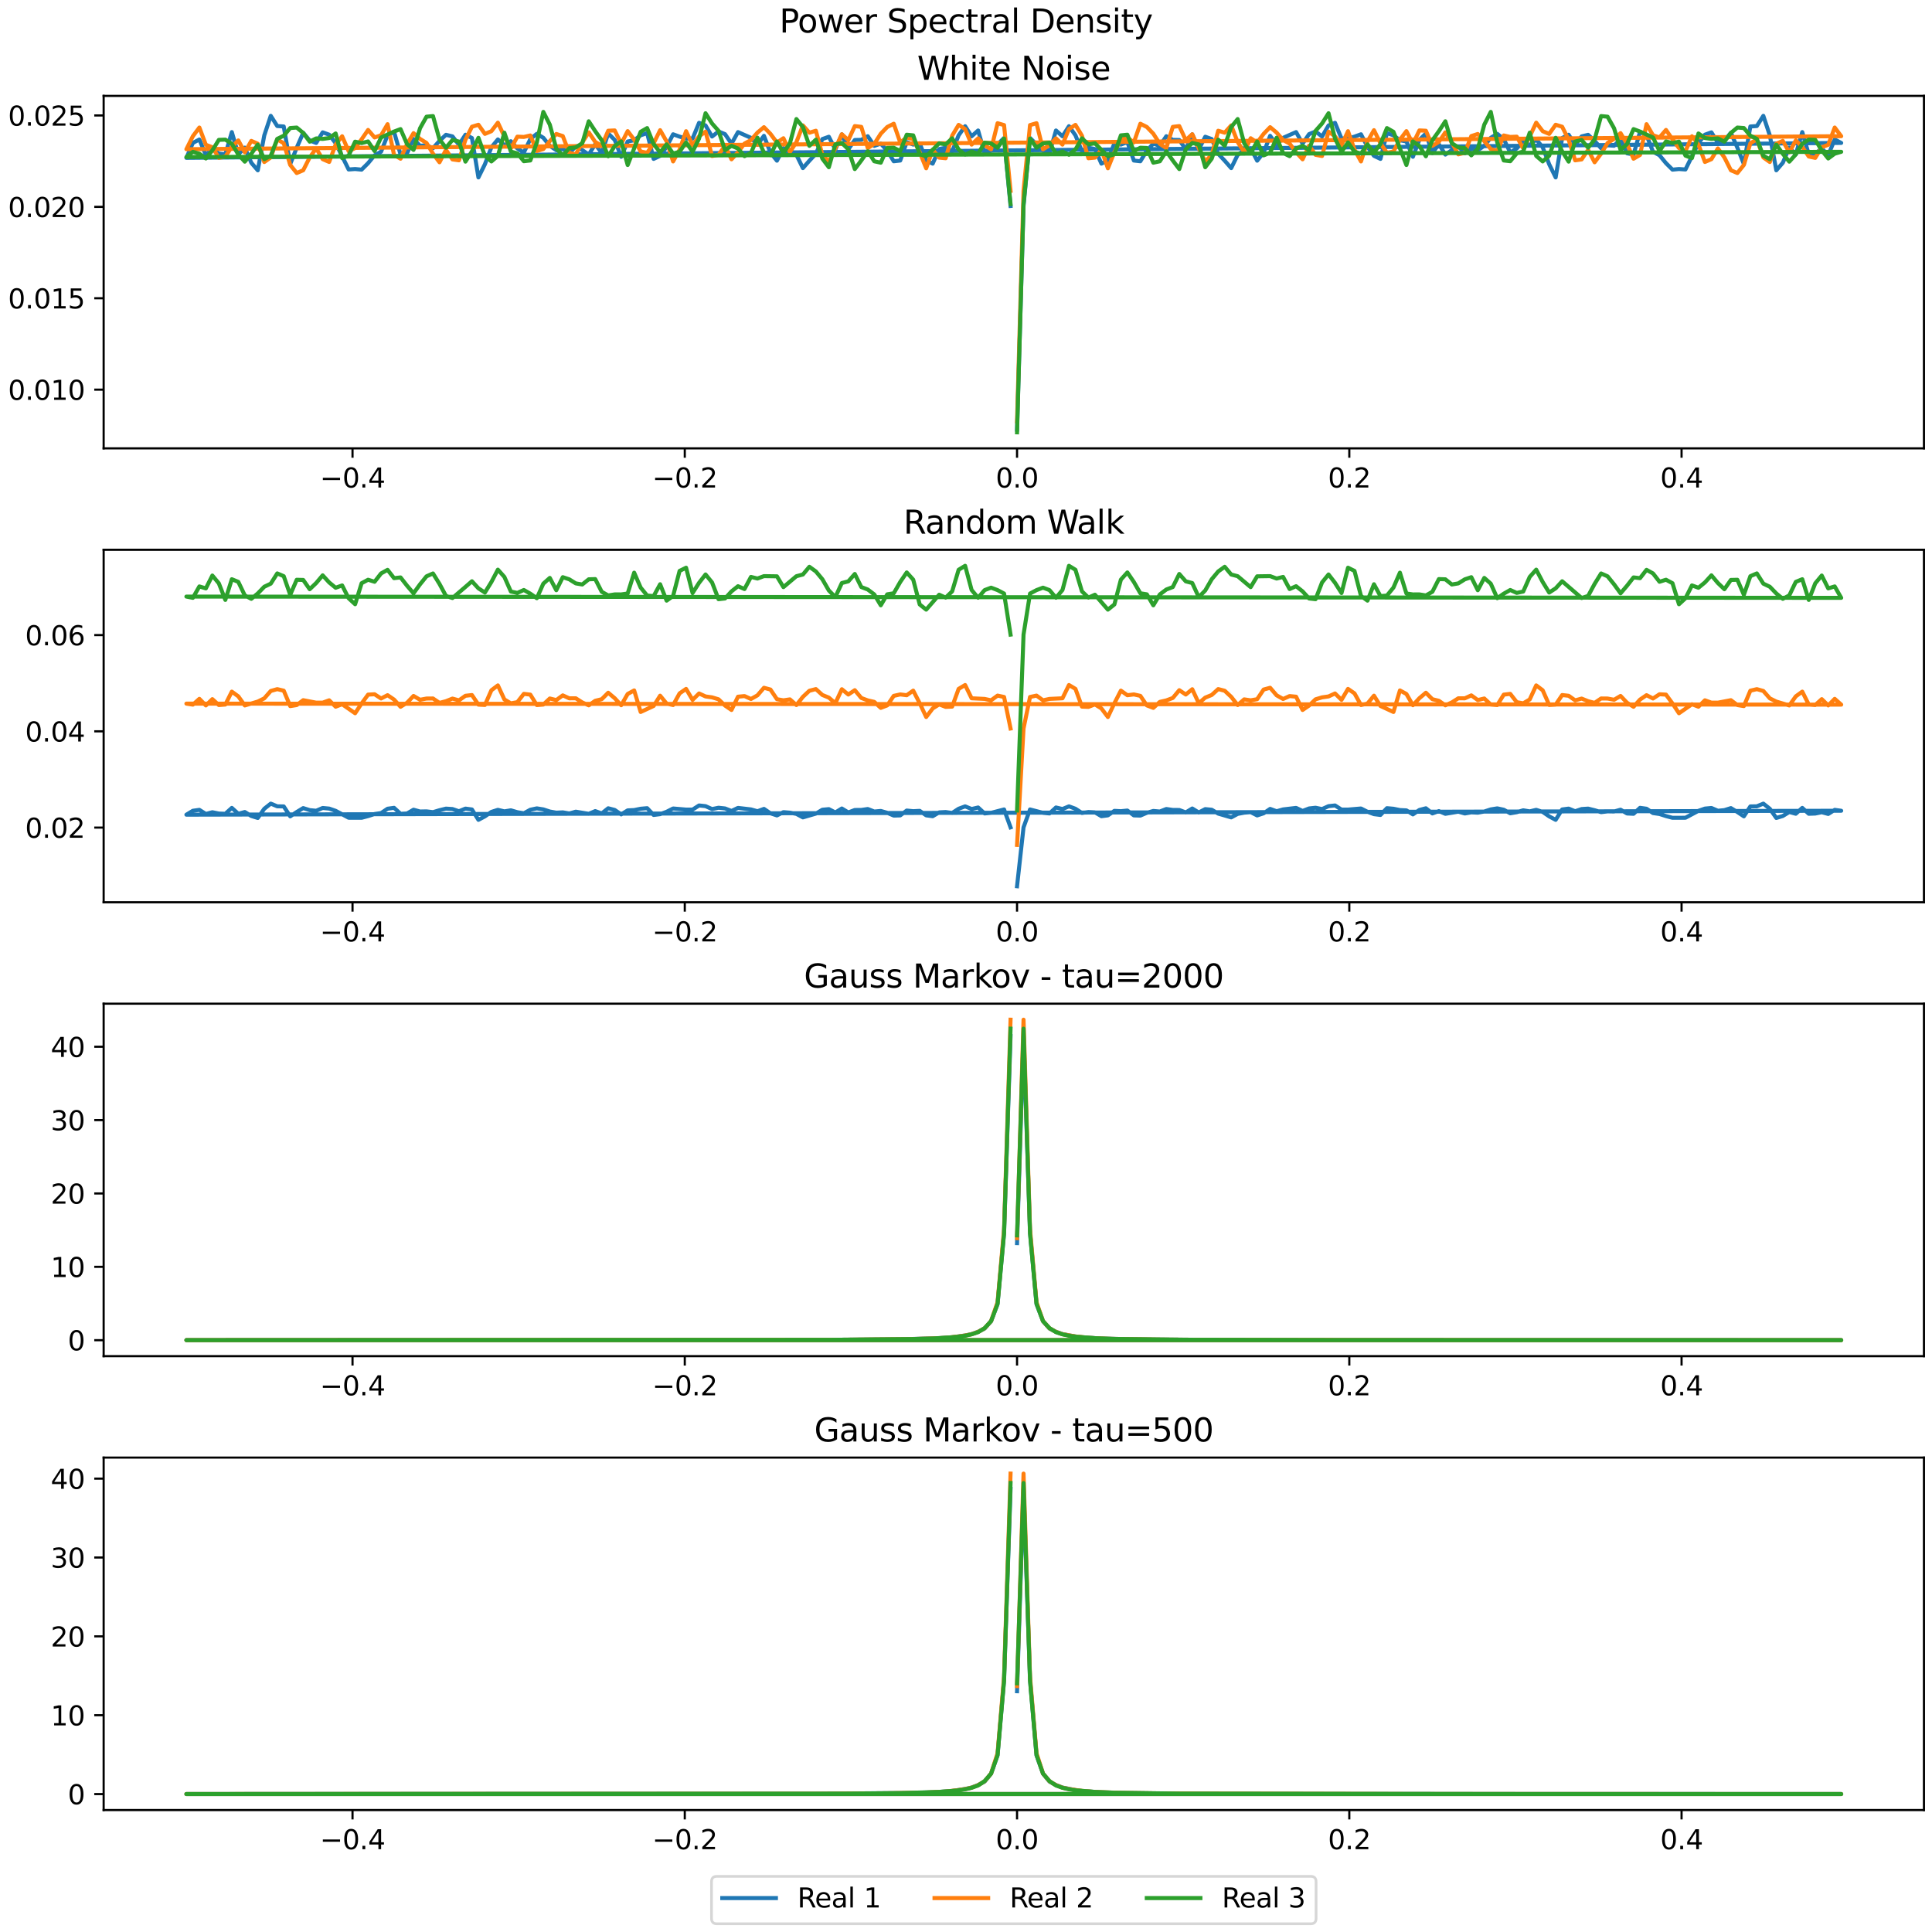 <?xml version="1.0" encoding="utf-8" standalone="no"?>
<!DOCTYPE svg PUBLIC "-//W3C//DTD SVG 1.1//EN"
  "http://www.w3.org/Graphics/SVG/1.1/DTD/svg11.dtd">
<svg xmlns:xlink="http://www.w3.org/1999/xlink" width="720pt" height="720pt" viewBox="0 0 720 720" xmlns="http://www.w3.org/2000/svg" version="1.1">
 <defs>
  <style type="text/css">*{stroke-linejoin: round; stroke-linecap: butt}</style>
 </defs>
 <g id="figure_1">
  <g id="patch_1">
   <path d="M 0 720 
L 720 720 
L 720 0 
L 0 0 
z
" style="fill: #ffffff"/>
  </g>
  <g id="axes_1">
   <g id="patch_2">
    <path d="M 38.628 167.091 
L 717 167.091 
L 717 35.733 
L 38.628 35.733 
z
" style="fill: #ffffff"/>
   </g>
   <g id="matplotlib.axis_1">
    <g id="xtick_1">
     <g id="line2d_1">
      <defs>
       <path id="md0949d80bb" d="M 0 0 
L 0 3.5 
" style="stroke: #000000; stroke-width: 0.8"/>
      </defs>
      <g>
       <use xlink:href="#md0949d80bb" x="131.375" y="167.091" style="stroke: #000000; stroke-width: 0.8"/>
      </g>
     </g>
     <g id="text_1">
      <!-- −0.4 -->
      <g transform="translate(119.234 181.689) scale(0.1 -0.1)">
       <defs>
        <path id="DejaVuSans-2212" d="M 678 2272 
L 4684 2272 
L 4684 1741 
L 678 1741 
L 678 2272 
z
" transform="scale(0.016)"/>
        <path id="DejaVuSans-30" d="M 2034 4250 
Q 1547 4250 1301 3770 
Q 1056 3291 1056 2328 
Q 1056 1369 1301 889 
Q 1547 409 2034 409 
Q 2525 409 2770 889 
Q 3016 1369 3016 2328 
Q 3016 3291 2770 3770 
Q 2525 4250 2034 4250 
z
M 2034 4750 
Q 2819 4750 3233 4129 
Q 3647 3509 3647 2328 
Q 3647 1150 3233 529 
Q 2819 -91 2034 -91 
Q 1250 -91 836 529 
Q 422 1150 422 2328 
Q 422 3509 836 4129 
Q 1250 4750 2034 4750 
z
" transform="scale(0.016)"/>
        <path id="DejaVuSans-2e" d="M 684 794 
L 1344 794 
L 1344 0 
L 684 0 
L 684 794 
z
" transform="scale(0.016)"/>
        <path id="DejaVuSans-34" d="M 2419 4116 
L 825 1625 
L 2419 1625 
L 2419 4116 
z
M 2253 4666 
L 3047 4666 
L 3047 1625 
L 3713 1625 
L 3713 1100 
L 3047 1100 
L 3047 0 
L 2419 0 
L 2419 1100 
L 313 1100 
L 313 1709 
L 2253 4666 
z
" transform="scale(0.016)"/>
       </defs>
       <use xlink:href="#DejaVuSans-2212"/>
       <use xlink:href="#DejaVuSans-30" x="83.789"/>
       <use xlink:href="#DejaVuSans-2e" x="147.412"/>
       <use xlink:href="#DejaVuSans-34" x="179.199"/>
      </g>
     </g>
    </g>
    <g id="xtick_2">
     <g id="line2d_2">
      <g>
       <use xlink:href="#md0949d80bb" x="255.199" y="167.091" style="stroke: #000000; stroke-width: 0.8"/>
      </g>
     </g>
     <g id="text_2">
      <!-- −0.2 -->
      <g transform="translate(243.058 181.689) scale(0.1 -0.1)">
       <defs>
        <path id="DejaVuSans-32" d="M 1228 531 
L 3431 531 
L 3431 0 
L 469 0 
L 469 531 
Q 828 903 1448 1529 
Q 2069 2156 2228 2338 
Q 2531 2678 2651 2914 
Q 2772 3150 2772 3378 
Q 2772 3750 2511 3984 
Q 2250 4219 1831 4219 
Q 1534 4219 1204 4116 
Q 875 4013 500 3803 
L 500 4441 
Q 881 4594 1212 4672 
Q 1544 4750 1819 4750 
Q 2544 4750 2975 4387 
Q 3406 4025 3406 3419 
Q 3406 3131 3298 2873 
Q 3191 2616 2906 2266 
Q 2828 2175 2409 1742 
Q 1991 1309 1228 531 
z
" transform="scale(0.016)"/>
       </defs>
       <use xlink:href="#DejaVuSans-2212"/>
       <use xlink:href="#DejaVuSans-30" x="83.789"/>
       <use xlink:href="#DejaVuSans-2e" x="147.412"/>
       <use xlink:href="#DejaVuSans-32" x="179.199"/>
      </g>
     </g>
    </g>
    <g id="xtick_3">
     <g id="line2d_3">
      <g>
       <use xlink:href="#md0949d80bb" x="379.023" y="167.091" style="stroke: #000000; stroke-width: 0.8"/>
      </g>
     </g>
     <g id="text_3">
      <!-- 0.0 -->
      <g transform="translate(371.072 181.689) scale(0.1 -0.1)">
       <use xlink:href="#DejaVuSans-30"/>
       <use xlink:href="#DejaVuSans-2e" x="63.623"/>
       <use xlink:href="#DejaVuSans-30" x="95.41"/>
      </g>
     </g>
    </g>
    <g id="xtick_4">
     <g id="line2d_4">
      <g>
       <use xlink:href="#md0949d80bb" x="502.847" y="167.091" style="stroke: #000000; stroke-width: 0.8"/>
      </g>
     </g>
     <g id="text_4">
      <!-- 0.2 -->
      <g transform="translate(494.896 181.689) scale(0.1 -0.1)">
       <use xlink:href="#DejaVuSans-30"/>
       <use xlink:href="#DejaVuSans-2e" x="63.623"/>
       <use xlink:href="#DejaVuSans-32" x="95.41"/>
      </g>
     </g>
    </g>
    <g id="xtick_5">
     <g id="line2d_5">
      <g>
       <use xlink:href="#md0949d80bb" x="626.671" y="167.091" style="stroke: #000000; stroke-width: 0.8"/>
      </g>
     </g>
     <g id="text_5">
      <!-- 0.4 -->
      <g transform="translate(618.72 181.689) scale(0.1 -0.1)">
       <use xlink:href="#DejaVuSans-30"/>
       <use xlink:href="#DejaVuSans-2e" x="63.623"/>
       <use xlink:href="#DejaVuSans-34" x="95.41"/>
      </g>
     </g>
    </g>
   </g>
   <g id="matplotlib.axis_2">
    <g id="ytick_1">
     <g id="line2d_6">
      <defs>
       <path id="m25b9f421ff" d="M 0 0 
L -3.5 0 
" style="stroke: #000000; stroke-width: 0.8"/>
      </defs>
      <g>
       <use xlink:href="#m25b9f421ff" x="38.628" y="145.209" style="stroke: #000000; stroke-width: 0.8"/>
      </g>
     </g>
     <g id="text_6">
      <!-- 0.010 -->
      <g transform="translate(3 149.008) scale(0.1 -0.1)">
       <defs>
        <path id="DejaVuSans-31" d="M 794 531 
L 1825 531 
L 1825 4091 
L 703 3866 
L 703 4441 
L 1819 4666 
L 2450 4666 
L 2450 531 
L 3481 531 
L 3481 0 
L 794 0 
L 794 531 
z
" transform="scale(0.016)"/>
       </defs>
       <use xlink:href="#DejaVuSans-30"/>
       <use xlink:href="#DejaVuSans-2e" x="63.623"/>
       <use xlink:href="#DejaVuSans-30" x="95.41"/>
       <use xlink:href="#DejaVuSans-31" x="159.033"/>
       <use xlink:href="#DejaVuSans-30" x="222.656"/>
      </g>
     </g>
    </g>
    <g id="ytick_2">
     <g id="line2d_7">
      <g>
       <use xlink:href="#m25b9f421ff" x="38.628" y="111.148" style="stroke: #000000; stroke-width: 0.8"/>
      </g>
     </g>
     <g id="text_7">
      <!-- 0.015 -->
      <g transform="translate(3 114.948) scale(0.1 -0.1)">
       <defs>
        <path id="DejaVuSans-35" d="M 691 4666 
L 3169 4666 
L 3169 4134 
L 1269 4134 
L 1269 2991 
Q 1406 3038 1543 3061 
Q 1681 3084 1819 3084 
Q 2600 3084 3056 2656 
Q 3513 2228 3513 1497 
Q 3513 744 3044 326 
Q 2575 -91 1722 -91 
Q 1428 -91 1123 -41 
Q 819 9 494 109 
L 494 744 
Q 775 591 1075 516 
Q 1375 441 1709 441 
Q 2250 441 2565 725 
Q 2881 1009 2881 1497 
Q 2881 1984 2565 2268 
Q 2250 2553 1709 2553 
Q 1456 2553 1204 2497 
Q 953 2441 691 2322 
L 691 4666 
z
" transform="scale(0.016)"/>
       </defs>
       <use xlink:href="#DejaVuSans-30"/>
       <use xlink:href="#DejaVuSans-2e" x="63.623"/>
       <use xlink:href="#DejaVuSans-30" x="95.41"/>
       <use xlink:href="#DejaVuSans-31" x="159.033"/>
       <use xlink:href="#DejaVuSans-35" x="222.656"/>
      </g>
     </g>
    </g>
    <g id="ytick_3">
     <g id="line2d_8">
      <g>
       <use xlink:href="#m25b9f421ff" x="38.628" y="77.088" style="stroke: #000000; stroke-width: 0.8"/>
      </g>
     </g>
     <g id="text_8">
      <!-- 0.020 -->
      <g transform="translate(3 80.887) scale(0.1 -0.1)">
       <use xlink:href="#DejaVuSans-30"/>
       <use xlink:href="#DejaVuSans-2e" x="63.623"/>
       <use xlink:href="#DejaVuSans-30" x="95.41"/>
       <use xlink:href="#DejaVuSans-32" x="159.033"/>
       <use xlink:href="#DejaVuSans-30" x="222.656"/>
      </g>
     </g>
    </g>
    <g id="ytick_4">
     <g id="line2d_9">
      <g>
       <use xlink:href="#m25b9f421ff" x="38.628" y="43.028" style="stroke: #000000; stroke-width: 0.8"/>
      </g>
     </g>
     <g id="text_9">
      <!-- 0.025 -->
      <g transform="translate(3 46.827) scale(0.1 -0.1)">
       <use xlink:href="#DejaVuSans-30"/>
       <use xlink:href="#DejaVuSans-2e" x="63.623"/>
       <use xlink:href="#DejaVuSans-30" x="95.41"/>
       <use xlink:href="#DejaVuSans-32" x="159.033"/>
       <use xlink:href="#DejaVuSans-35" x="222.656"/>
      </g>
     </g>
    </g>
   </g>
   <g id="line2d_10">
    <path d="M 379.023 160.114 
L 381.442 76.752 
L 383.86 51.417 
L 388.697 56.202 
L 391.115 57.072 
L 393.534 48.626 
L 395.952 50.794 
L 398.371 47.029 
L 400.789 50.42 
L 403.208 56.413 
L 405.626 55.051 
L 408.045 55.535 
L 410.463 60.984 
L 412.881 59.774 
L 415.3 53.397 
L 417.718 53.879 
L 420.137 52.96 
L 422.555 59.828 
L 424.974 60.103 
L 427.392 56.167 
L 429.81 53.524 
L 432.229 54.355 
L 434.647 50.768 
L 437.066 52.122 
L 439.484 52.175 
L 441.903 55.647 
L 444.321 50.067 
L 446.739 55.706 
L 449.158 50.96 
L 451.576 51.827 
L 453.995 57.321 
L 456.413 59.891 
L 458.832 62.652 
L 461.25 57.714 
L 463.669 55.977 
L 466.087 55.22 
L 468.505 59.881 
L 470.924 56.862 
L 473.342 50.619 
L 475.761 53.946 
L 478.179 51.367 
L 483.016 49.225 
L 485.434 53.537 
L 487.853 49.988 
L 490.271 48.997 
L 492.69 50.883 
L 495.108 46.756 
L 497.527 45.773 
L 499.945 51.646 
L 502.364 51.613 
L 504.782 50.92 
L 507.2 50.043 
L 509.619 54.711 
L 512.037 58.076 
L 514.456 59.219 
L 516.874 49.609 
L 519.293 50.413 
L 521.711 52.277 
L 524.129 52.725 
L 526.548 58.428 
L 528.966 52.119 
L 531.385 49.754 
L 533.803 57.055 
L 536.222 53.736 
L 538.64 57.609 
L 541.059 55.929 
L 543.477 54.553 
L 545.895 57.127 
L 548.314 55.51 
L 550.732 55.977 
L 553.151 54.344 
L 555.569 51.347 
L 557.988 49.879 
L 560.406 51.824 
L 562.824 56.848 
L 565.243 55.319 
L 567.661 52.628 
L 570.08 54.123 
L 572.498 51.961 
L 574.917 54.885 
L 577.335 61.209 
L 579.753 66.119 
L 582.172 51.433 
L 584.59 50.211 
L 587.009 53.96 
L 589.427 50.829 
L 591.846 50.24 
L 594.264 52.5 
L 596.683 55.244 
L 599.101 54.138 
L 601.519 54.317 
L 603.938 51.791 
L 606.356 57.135 
L 608.775 57.568 
L 611.193 49.124 
L 613.612 50.398 
L 616.03 56.546 
L 618.448 57.864 
L 620.867 60.804 
L 623.285 63.218 
L 625.704 62.989 
L 628.122 63.158 
L 632.959 53.362 
L 635.378 50.192 
L 637.796 49.325 
L 640.214 53.259 
L 642.633 52.368 
L 645.051 49.489 
L 647.47 55.044 
L 649.888 61.152 
L 652.307 47.134 
L 654.725 46.973 
L 657.143 43.169 
L 659.562 50.464 
L 661.98 63.468 
L 664.399 60.66 
L 666.817 55.015 
L 669.236 57.529 
L 671.654 49.228 
L 674.073 57.534 
L 676.491 57.22 
L 678.909 55.346 
L 681.328 57.809 
L 683.746 51.988 
L 686.165 53.26 
L 69.463 58.826 
L 71.882 53.26 
L 74.3 51.988 
L 76.719 57.809 
L 79.137 55.346 
L 81.556 57.22 
L 83.974 57.534 
L 86.392 49.228 
L 88.811 57.529 
L 91.229 55.015 
L 93.648 60.66 
L 96.066 63.468 
L 98.485 50.464 
L 100.903 43.169 
L 103.322 46.973 
L 105.74 47.134 
L 108.158 61.152 
L 110.577 55.044 
L 112.995 49.489 
L 115.414 52.368 
L 117.832 53.259 
L 120.251 49.325 
L 122.669 50.192 
L 125.087 53.362 
L 129.924 63.158 
L 132.343 62.989 
L 134.761 63.218 
L 137.18 60.804 
L 139.598 57.864 
L 142.017 56.546 
L 144.435 50.398 
L 146.853 49.124 
L 149.272 57.568 
L 151.69 57.135 
L 154.109 51.791 
L 156.527 54.317 
L 158.946 54.138 
L 161.364 55.244 
L 163.782 52.5 
L 166.201 50.24 
L 168.619 50.829 
L 171.038 53.96 
L 173.456 50.211 
L 175.875 51.433 
L 178.293 66.119 
L 180.712 61.209 
L 183.13 54.885 
L 185.548 51.961 
L 187.967 54.123 
L 190.385 52.628 
L 192.804 55.319 
L 195.222 56.848 
L 197.641 51.824 
L 200.059 49.879 
L 202.477 51.347 
L 204.896 54.344 
L 207.314 55.977 
L 209.733 55.51 
L 212.151 57.127 
L 214.57 54.553 
L 216.988 55.929 
L 219.406 57.609 
L 221.825 53.736 
L 224.243 57.055 
L 226.662 49.754 
L 229.08 52.119 
L 231.499 58.428 
L 233.917 52.725 
L 236.336 52.277 
L 238.754 50.413 
L 241.172 49.609 
L 243.591 59.219 
L 246.009 58.076 
L 248.428 54.711 
L 250.846 50.043 
L 253.265 50.92 
L 255.683 51.613 
L 258.101 51.646 
L 260.52 45.773 
L 262.938 46.756 
L 265.357 50.883 
L 267.775 48.997 
L 270.194 49.988 
L 272.612 53.537 
L 275.031 49.225 
L 279.867 51.367 
L 282.286 53.946 
L 284.704 50.619 
L 287.123 56.862 
L 289.541 59.881 
L 291.96 55.22 
L 294.378 55.977 
L 296.796 57.714 
L 299.215 62.652 
L 301.633 59.891 
L 304.052 57.321 
L 306.47 51.827 
L 308.889 50.96 
L 311.307 55.706 
L 313.725 50.067 
L 316.144 55.647 
L 318.562 52.175 
L 320.981 52.122 
L 323.399 50.768 
L 325.818 54.355 
L 328.236 53.524 
L 330.655 56.167 
L 333.073 60.103 
L 335.491 59.828 
L 337.91 52.96 
L 340.328 53.879 
L 342.747 53.397 
L 345.165 59.774 
L 347.584 60.984 
L 350.002 55.535 
L 352.42 55.051 
L 354.839 56.413 
L 357.257 50.42 
L 359.676 47.029 
L 362.094 50.794 
L 364.513 48.626 
L 366.931 57.072 
L 369.35 56.202 
L 374.186 51.417 
L 376.605 76.752 
L 376.605 76.752 
" clip-path="url(#p1eb1d92dc9)" style="fill: none; stroke: #1f77b4; stroke-width: 1.5; stroke-linecap: square"/>
   </g>
   <g id="line2d_11">
    <path d="M 379.023 157.043 
L 381.442 71.118 
L 383.86 46.614 
L 386.279 45.918 
L 388.697 55.673 
L 391.115 54.112 
L 393.534 51.562 
L 395.952 53.892 
L 398.371 48.112 
L 400.789 46.539 
L 403.208 50.567 
L 405.626 58.975 
L 408.045 58.741 
L 410.463 55.792 
L 412.881 62.719 
L 415.3 56.739 
L 417.718 51.874 
L 420.137 51.248 
L 422.555 53.076 
L 424.974 46.111 
L 427.392 47.321 
L 429.81 49.83 
L 432.229 53.605 
L 434.647 55.195 
L 437.066 47.278 
L 439.484 46.989 
L 441.903 52.234 
L 444.321 50.021 
L 446.739 55.3 
L 449.158 60.166 
L 451.576 57.724 
L 453.995 48.716 
L 456.413 49.453 
L 458.832 46.74 
L 461.25 52.956 
L 463.669 56.663 
L 466.087 51.514 
L 468.505 53.132 
L 470.924 49.882 
L 473.342 47.391 
L 475.761 49.414 
L 478.179 52.202 
L 480.598 53.5 
L 483.016 56.745 
L 485.434 59.368 
L 487.853 54.287 
L 490.271 57.699 
L 492.69 58.137 
L 495.108 49.069 
L 497.527 50.811 
L 499.945 54.122 
L 502.364 48.888 
L 504.782 55.756 
L 507.2 60.163 
L 509.619 52.718 
L 512.037 48.515 
L 514.456 53.412 
L 516.874 56.945 
L 519.293 56.455 
L 521.711 52.047 
L 524.129 48.862 
L 526.548 53.572 
L 528.966 48.605 
L 531.385 48.72 
L 533.803 54.344 
L 536.222 52.891 
L 538.64 49.321 
L 541.059 53.134 
L 543.477 57.527 
L 545.895 56.949 
L 548.314 50.707 
L 550.732 49.93 
L 553.151 52.599 
L 555.569 55.537 
L 557.988 56.269 
L 560.406 50.482 
L 562.824 51.033 
L 565.243 50.929 
L 567.661 55.311 
L 570.08 50.878 
L 572.498 45.715 
L 574.917 48.894 
L 577.335 49.896 
L 579.753 46.491 
L 582.172 47.229 
L 584.59 52.086 
L 587.009 59.749 
L 589.427 59.408 
L 591.846 55.842 
L 594.264 60.474 
L 596.683 57.267 
L 599.101 53.272 
L 601.519 51.76 
L 603.938 49.621 
L 606.356 53.698 
L 608.775 59.154 
L 611.193 57.741 
L 613.612 46.274 
L 616.03 50.413 
L 618.448 51.226 
L 620.867 48.425 
L 623.285 51.908 
L 625.704 55.177 
L 628.122 56.351 
L 630.541 50.777 
L 632.959 53.854 
L 635.378 60.355 
L 637.796 59.315 
L 640.214 55.31 
L 642.633 58.669 
L 645.051 63.454 
L 647.47 64.483 
L 649.888 61.473 
L 652.307 53.392 
L 654.725 51.929 
L 657.143 58.669 
L 659.562 60.38 
L 661.98 53.553 
L 664.399 52.506 
L 666.817 56.775 
L 669.236 52.327 
L 671.654 54.746 
L 674.073 58.327 
L 676.491 58.839 
L 678.909 54.867 
L 681.328 53.963 
L 683.746 47.524 
L 686.165 50.75 
L 69.463 55.597 
L 71.882 50.75 
L 74.3 47.524 
L 76.719 53.963 
L 79.137 54.867 
L 81.556 58.839 
L 83.974 58.327 
L 86.392 54.746 
L 88.811 52.327 
L 91.229 56.775 
L 93.648 52.506 
L 96.066 53.553 
L 98.485 60.38 
L 100.903 58.669 
L 103.322 51.929 
L 105.74 53.392 
L 108.158 61.473 
L 110.577 64.483 
L 112.995 63.454 
L 115.414 58.669 
L 117.832 55.31 
L 120.251 59.315 
L 122.669 60.355 
L 125.087 53.854 
L 127.506 50.777 
L 129.924 56.351 
L 132.343 55.177 
L 134.761 51.908 
L 137.18 48.425 
L 139.598 51.226 
L 142.017 50.413 
L 144.435 46.274 
L 146.853 57.741 
L 149.272 59.154 
L 151.69 53.698 
L 154.109 49.621 
L 156.527 51.76 
L 158.946 53.272 
L 161.364 57.267 
L 163.782 60.474 
L 166.201 55.842 
L 168.619 59.408 
L 171.038 59.749 
L 173.456 52.086 
L 175.875 47.229 
L 178.293 46.491 
L 180.712 49.896 
L 183.13 48.894 
L 185.548 45.715 
L 187.967 50.878 
L 190.385 55.311 
L 192.804 50.929 
L 195.222 51.033 
L 197.641 50.482 
L 200.059 56.269 
L 202.477 55.537 
L 204.896 52.599 
L 207.314 49.93 
L 209.733 50.707 
L 212.151 56.949 
L 214.57 57.527 
L 216.988 53.134 
L 219.406 49.321 
L 221.825 52.891 
L 224.243 54.344 
L 226.662 48.72 
L 229.08 48.605 
L 231.499 53.572 
L 233.917 48.862 
L 236.336 52.047 
L 238.754 56.455 
L 241.172 56.945 
L 243.591 53.412 
L 246.009 48.515 
L 248.428 52.718 
L 250.846 60.163 
L 253.265 55.756 
L 255.683 48.888 
L 258.101 54.122 
L 260.52 50.811 
L 262.938 49.069 
L 265.357 58.137 
L 267.775 57.699 
L 270.194 54.287 
L 272.612 59.368 
L 275.031 56.745 
L 277.449 53.5 
L 279.867 52.202 
L 282.286 49.414 
L 284.704 47.391 
L 287.123 49.882 
L 289.541 53.132 
L 291.96 51.514 
L 294.378 56.663 
L 296.796 52.956 
L 299.215 46.74 
L 301.633 49.453 
L 304.052 48.716 
L 306.47 57.724 
L 308.889 60.166 
L 311.307 55.3 
L 313.725 50.021 
L 316.144 52.234 
L 318.562 46.989 
L 320.981 47.278 
L 323.399 55.195 
L 325.818 53.605 
L 328.236 49.83 
L 330.655 47.321 
L 333.073 46.111 
L 335.491 53.076 
L 337.91 51.248 
L 340.328 51.874 
L 342.747 56.739 
L 345.165 62.719 
L 347.584 55.792 
L 350.002 58.741 
L 352.42 58.975 
L 354.839 50.567 
L 357.257 46.539 
L 359.676 48.112 
L 362.094 53.892 
L 364.513 51.562 
L 366.931 54.112 
L 369.35 55.673 
L 371.768 45.918 
L 374.186 46.614 
L 376.605 71.118 
L 376.605 71.118 
" clip-path="url(#p1eb1d92dc9)" style="fill: none; stroke: #ff7f0e; stroke-width: 1.5; stroke-linecap: square"/>
   </g>
   <g id="line2d_12">
    <path d="M 379.023 161.12 
L 381.442 76.062 
L 383.86 51.637 
L 386.279 55.06 
L 388.697 53.468 
L 391.115 53.168 
L 393.534 57.34 
L 395.952 56.483 
L 398.371 57.675 
L 400.789 55.706 
L 403.208 51.553 
L 405.626 53.815 
L 408.045 53.403 
L 412.881 58.243 
L 415.3 57.484 
L 417.718 50.444 
L 420.137 50.199 
L 422.555 56.31 
L 424.974 55.053 
L 427.392 55.149 
L 429.81 60.629 
L 432.229 60.107 
L 434.647 56.374 
L 437.066 59.81 
L 439.484 63.009 
L 441.903 55.634 
L 444.321 53.302 
L 446.739 53.807 
L 449.158 62.327 
L 451.576 59.134 
L 453.995 52.047 
L 456.413 54.347 
L 458.832 47.343 
L 461.25 44.367 
L 463.669 53.383 
L 466.087 57.053 
L 468.505 52.739 
L 470.924 57.902 
L 473.342 56.921 
L 475.761 51.324 
L 478.179 57.01 
L 480.598 58.196 
L 483.016 55.348 
L 485.434 54.347 
L 487.853 55.967 
L 490.271 48.766 
L 492.69 46.02 
L 495.108 42.199 
L 497.527 51.642 
L 499.945 56.57 
L 502.364 53.079 
L 504.782 56.548 
L 507.2 57.224 
L 509.619 53.797 
L 512.037 56.786 
L 514.456 53.71 
L 516.874 47.73 
L 519.293 49.113 
L 524.129 61.497 
L 526.548 52.703 
L 528.966 54.43 
L 531.385 58.243 
L 533.803 52.262 
L 536.222 48.889 
L 538.64 45.197 
L 541.059 53.389 
L 543.477 54.914 
L 545.895 55.222 
L 548.314 57.898 
L 550.732 55.394 
L 553.151 46.442 
L 555.569 41.703 
L 557.988 53.11 
L 560.406 59.8 
L 562.824 60.081 
L 565.243 57.152 
L 567.661 56.481 
L 570.08 49.451 
L 572.498 58.09 
L 574.917 60.165 
L 577.335 58.03 
L 579.753 51.357 
L 582.172 56.406 
L 584.59 60.234 
L 587.009 52.76 
L 589.427 52.161 
L 591.846 55.052 
L 594.264 51.966 
L 596.683 43.259 
L 599.101 43.49 
L 601.519 47.806 
L 603.938 55.864 
L 606.356 53.696 
L 608.775 48.116 
L 611.193 49.023 
L 616.03 51.248 
L 618.448 56.292 
L 620.867 52.712 
L 623.285 53.319 
L 625.704 52.794 
L 628.122 57.997 
L 630.541 58.923 
L 632.959 49.738 
L 635.378 51.437 
L 637.796 51.76 
L 640.214 51.576 
L 642.633 52.793 
L 645.051 49.543 
L 647.47 47.533 
L 649.888 47.711 
L 652.307 50.579 
L 654.725 51.755 
L 657.143 58.066 
L 659.562 59.315 
L 661.98 53.906 
L 664.399 57.32 
L 666.817 60.246 
L 669.236 57.562 
L 671.654 53.584 
L 674.073 52.034 
L 676.491 52.127 
L 678.909 56.046 
L 681.328 59.061 
L 683.746 57.273 
L 686.165 56.58 
L 69.463 58.528 
L 71.882 56.58 
L 74.3 57.273 
L 76.719 59.061 
L 79.137 56.046 
L 81.556 52.127 
L 83.974 52.034 
L 86.392 53.584 
L 88.811 57.562 
L 91.229 60.246 
L 93.648 57.32 
L 96.066 53.906 
L 98.485 59.315 
L 100.903 58.066 
L 103.322 51.755 
L 105.74 50.579 
L 108.158 47.711 
L 110.577 47.533 
L 112.995 49.543 
L 115.414 52.793 
L 117.832 51.576 
L 120.251 51.76 
L 122.669 51.437 
L 125.087 49.738 
L 127.506 58.923 
L 129.924 57.997 
L 132.343 52.794 
L 134.761 53.319 
L 137.18 52.712 
L 139.598 56.292 
L 142.017 51.248 
L 146.853 49.023 
L 149.272 48.116 
L 151.69 53.696 
L 154.109 55.864 
L 156.527 47.806 
L 158.946 43.49 
L 161.364 43.259 
L 163.782 51.966 
L 166.201 55.052 
L 168.619 52.161 
L 171.038 52.76 
L 173.456 60.234 
L 175.875 56.406 
L 178.293 51.357 
L 180.712 58.03 
L 183.13 60.165 
L 185.548 58.09 
L 187.967 49.451 
L 190.385 56.481 
L 192.804 57.152 
L 195.222 60.081 
L 197.641 59.8 
L 200.059 53.11 
L 202.477 41.703 
L 204.896 46.442 
L 207.314 55.394 
L 209.733 57.898 
L 212.151 55.222 
L 214.57 54.914 
L 216.988 53.389 
L 219.406 45.197 
L 221.825 48.889 
L 224.243 52.262 
L 226.662 58.243 
L 229.08 54.43 
L 231.499 52.703 
L 233.917 61.497 
L 238.754 49.113 
L 241.172 47.73 
L 243.591 53.71 
L 246.009 56.786 
L 248.428 53.797 
L 250.846 57.224 
L 253.265 56.548 
L 255.683 53.079 
L 258.101 56.57 
L 260.52 51.642 
L 262.938 42.199 
L 265.357 46.02 
L 267.775 48.766 
L 270.194 55.967 
L 272.612 54.347 
L 275.031 55.348 
L 277.449 58.196 
L 279.867 57.01 
L 282.286 51.324 
L 284.704 56.921 
L 287.123 57.902 
L 289.541 52.739 
L 291.96 57.053 
L 294.378 53.383 
L 296.796 44.367 
L 299.215 47.343 
L 301.633 54.347 
L 304.052 52.047 
L 306.47 59.134 
L 308.889 62.327 
L 311.307 53.807 
L 313.725 53.302 
L 316.144 55.634 
L 318.562 63.009 
L 320.981 59.81 
L 323.399 56.374 
L 325.818 60.107 
L 328.236 60.629 
L 330.655 55.149 
L 333.073 55.053 
L 335.491 56.31 
L 337.91 50.199 
L 340.328 50.444 
L 342.747 57.484 
L 345.165 58.243 
L 350.002 53.403 
L 352.42 53.815 
L 354.839 51.553 
L 357.257 55.706 
L 359.676 57.675 
L 362.094 56.483 
L 364.513 57.34 
L 366.931 53.168 
L 369.35 53.468 
L 371.768 55.06 
L 374.186 51.637 
L 376.605 76.062 
L 376.605 76.062 
" clip-path="url(#p1eb1d92dc9)" style="fill: none; stroke: #2ca02c; stroke-width: 1.5; stroke-linecap: square"/>
   </g>
   <g id="patch_3">
    <path d="M 38.628 167.091 
L 38.628 35.733 
" style="fill: none; stroke: #000000; stroke-width: 0.8; stroke-linejoin: miter; stroke-linecap: square"/>
   </g>
   <g id="patch_4">
    <path d="M 717 167.091 
L 717 35.733 
" style="fill: none; stroke: #000000; stroke-width: 0.8; stroke-linejoin: miter; stroke-linecap: square"/>
   </g>
   <g id="patch_5">
    <path d="M 38.628 167.091 
L 717 167.091 
" style="fill: none; stroke: #000000; stroke-width: 0.8; stroke-linejoin: miter; stroke-linecap: square"/>
   </g>
   <g id="patch_6">
    <path d="M 38.628 35.733 
L 717 35.733 
" style="fill: none; stroke: #000000; stroke-width: 0.8; stroke-linejoin: miter; stroke-linecap: square"/>
   </g>
   <g id="text_10">
    <!-- White Noise -->
    <g transform="translate(341.817 29.733) scale(0.12 -0.12)">
     <defs>
      <path id="DejaVuSans-57" d="M 213 4666 
L 850 4666 
L 1831 722 
L 2809 4666 
L 3519 4666 
L 4500 722 
L 5478 4666 
L 6119 4666 
L 4947 0 
L 4153 0 
L 3169 4050 
L 2175 0 
L 1381 0 
L 213 4666 
z
" transform="scale(0.016)"/>
      <path id="DejaVuSans-68" d="M 3513 2113 
L 3513 0 
L 2938 0 
L 2938 2094 
Q 2938 2591 2744 2837 
Q 2550 3084 2163 3084 
Q 1697 3084 1428 2787 
Q 1159 2491 1159 1978 
L 1159 0 
L 581 0 
L 581 4863 
L 1159 4863 
L 1159 2956 
Q 1366 3272 1645 3428 
Q 1925 3584 2291 3584 
Q 2894 3584 3203 3211 
Q 3513 2838 3513 2113 
z
" transform="scale(0.016)"/>
      <path id="DejaVuSans-69" d="M 603 3500 
L 1178 3500 
L 1178 0 
L 603 0 
L 603 3500 
z
M 603 4863 
L 1178 4863 
L 1178 4134 
L 603 4134 
L 603 4863 
z
" transform="scale(0.016)"/>
      <path id="DejaVuSans-74" d="M 1172 4494 
L 1172 3500 
L 2356 3500 
L 2356 3053 
L 1172 3053 
L 1172 1153 
Q 1172 725 1289 603 
Q 1406 481 1766 481 
L 2356 481 
L 2356 0 
L 1766 0 
Q 1100 0 847 248 
Q 594 497 594 1153 
L 594 3053 
L 172 3053 
L 172 3500 
L 594 3500 
L 594 4494 
L 1172 4494 
z
" transform="scale(0.016)"/>
      <path id="DejaVuSans-65" d="M 3597 1894 
L 3597 1613 
L 953 1613 
Q 991 1019 1311 708 
Q 1631 397 2203 397 
Q 2534 397 2845 478 
Q 3156 559 3463 722 
L 3463 178 
Q 3153 47 2828 -22 
Q 2503 -91 2169 -91 
Q 1331 -91 842 396 
Q 353 884 353 1716 
Q 353 2575 817 3079 
Q 1281 3584 2069 3584 
Q 2775 3584 3186 3129 
Q 3597 2675 3597 1894 
z
M 3022 2063 
Q 3016 2534 2758 2815 
Q 2500 3097 2075 3097 
Q 1594 3097 1305 2825 
Q 1016 2553 972 2059 
L 3022 2063 
z
" transform="scale(0.016)"/>
      <path id="DejaVuSans-20" transform="scale(0.016)"/>
      <path id="DejaVuSans-4e" d="M 628 4666 
L 1478 4666 
L 3547 763 
L 3547 4666 
L 4159 4666 
L 4159 0 
L 3309 0 
L 1241 3903 
L 1241 0 
L 628 0 
L 628 4666 
z
" transform="scale(0.016)"/>
      <path id="DejaVuSans-6f" d="M 1959 3097 
Q 1497 3097 1228 2736 
Q 959 2375 959 1747 
Q 959 1119 1226 758 
Q 1494 397 1959 397 
Q 2419 397 2687 759 
Q 2956 1122 2956 1747 
Q 2956 2369 2687 2733 
Q 2419 3097 1959 3097 
z
M 1959 3584 
Q 2709 3584 3137 3096 
Q 3566 2609 3566 1747 
Q 3566 888 3137 398 
Q 2709 -91 1959 -91 
Q 1206 -91 779 398 
Q 353 888 353 1747 
Q 353 2609 779 3096 
Q 1206 3584 1959 3584 
z
" transform="scale(0.016)"/>
      <path id="DejaVuSans-73" d="M 2834 3397 
L 2834 2853 
Q 2591 2978 2328 3040 
Q 2066 3103 1784 3103 
Q 1356 3103 1142 2972 
Q 928 2841 928 2578 
Q 928 2378 1081 2264 
Q 1234 2150 1697 2047 
L 1894 2003 
Q 2506 1872 2764 1633 
Q 3022 1394 3022 966 
Q 3022 478 2636 193 
Q 2250 -91 1575 -91 
Q 1294 -91 989 -36 
Q 684 19 347 128 
L 347 722 
Q 666 556 975 473 
Q 1284 391 1588 391 
Q 1994 391 2212 530 
Q 2431 669 2431 922 
Q 2431 1156 2273 1281 
Q 2116 1406 1581 1522 
L 1381 1569 
Q 847 1681 609 1914 
Q 372 2147 372 2553 
Q 372 3047 722 3315 
Q 1072 3584 1716 3584 
Q 2034 3584 2315 3537 
Q 2597 3491 2834 3397 
z
" transform="scale(0.016)"/>
     </defs>
     <use xlink:href="#DejaVuSans-57"/>
     <use xlink:href="#DejaVuSans-68" x="98.877"/>
     <use xlink:href="#DejaVuSans-69" x="162.256"/>
     <use xlink:href="#DejaVuSans-74" x="190.039"/>
     <use xlink:href="#DejaVuSans-65" x="229.248"/>
     <use xlink:href="#DejaVuSans-20" x="290.771"/>
     <use xlink:href="#DejaVuSans-4e" x="322.559"/>
     <use xlink:href="#DejaVuSans-6f" x="397.363"/>
     <use xlink:href="#DejaVuSans-69" x="458.545"/>
     <use xlink:href="#DejaVuSans-73" x="486.328"/>
     <use xlink:href="#DejaVuSans-65" x="538.428"/>
    </g>
   </g>
  </g>
  <g id="axes_2">
   <g id="patch_7">
    <path d="M 38.628 336.245 
L 717 336.245 
L 717 204.887 
L 38.628 204.887 
z
" style="fill: #ffffff"/>
   </g>
   <g id="matplotlib.axis_3">
    <g id="xtick_6">
     <g id="line2d_13">
      <g>
       <use xlink:href="#md0949d80bb" x="131.375" y="336.245" style="stroke: #000000; stroke-width: 0.8"/>
      </g>
     </g>
     <g id="text_11">
      <!-- −0.4 -->
      <g transform="translate(119.234 350.844) scale(0.1 -0.1)">
       <use xlink:href="#DejaVuSans-2212"/>
       <use xlink:href="#DejaVuSans-30" x="83.789"/>
       <use xlink:href="#DejaVuSans-2e" x="147.412"/>
       <use xlink:href="#DejaVuSans-34" x="179.199"/>
      </g>
     </g>
    </g>
    <g id="xtick_7">
     <g id="line2d_14">
      <g>
       <use xlink:href="#md0949d80bb" x="255.199" y="336.245" style="stroke: #000000; stroke-width: 0.8"/>
      </g>
     </g>
     <g id="text_12">
      <!-- −0.2 -->
      <g transform="translate(243.058 350.844) scale(0.1 -0.1)">
       <use xlink:href="#DejaVuSans-2212"/>
       <use xlink:href="#DejaVuSans-30" x="83.789"/>
       <use xlink:href="#DejaVuSans-2e" x="147.412"/>
       <use xlink:href="#DejaVuSans-32" x="179.199"/>
      </g>
     </g>
    </g>
    <g id="xtick_8">
     <g id="line2d_15">
      <g>
       <use xlink:href="#md0949d80bb" x="379.023" y="336.245" style="stroke: #000000; stroke-width: 0.8"/>
      </g>
     </g>
     <g id="text_13">
      <!-- 0.0 -->
      <g transform="translate(371.072 350.844) scale(0.1 -0.1)">
       <use xlink:href="#DejaVuSans-30"/>
       <use xlink:href="#DejaVuSans-2e" x="63.623"/>
       <use xlink:href="#DejaVuSans-30" x="95.41"/>
      </g>
     </g>
    </g>
    <g id="xtick_9">
     <g id="line2d_16">
      <g>
       <use xlink:href="#md0949d80bb" x="502.847" y="336.245" style="stroke: #000000; stroke-width: 0.8"/>
      </g>
     </g>
     <g id="text_14">
      <!-- 0.2 -->
      <g transform="translate(494.896 350.844) scale(0.1 -0.1)">
       <use xlink:href="#DejaVuSans-30"/>
       <use xlink:href="#DejaVuSans-2e" x="63.623"/>
       <use xlink:href="#DejaVuSans-32" x="95.41"/>
      </g>
     </g>
    </g>
    <g id="xtick_10">
     <g id="line2d_17">
      <g>
       <use xlink:href="#md0949d80bb" x="626.671" y="336.245" style="stroke: #000000; stroke-width: 0.8"/>
      </g>
     </g>
     <g id="text_15">
      <!-- 0.4 -->
      <g transform="translate(618.72 350.844) scale(0.1 -0.1)">
       <use xlink:href="#DejaVuSans-30"/>
       <use xlink:href="#DejaVuSans-2e" x="63.623"/>
       <use xlink:href="#DejaVuSans-34" x="95.41"/>
      </g>
     </g>
    </g>
   </g>
   <g id="matplotlib.axis_4">
    <g id="ytick_5">
     <g id="line2d_18">
      <g>
       <use xlink:href="#m25b9f421ff" x="38.628" y="308.417" style="stroke: #000000; stroke-width: 0.8"/>
      </g>
     </g>
     <g id="text_16">
      <!-- 0.02 -->
      <g transform="translate(9.363 312.216) scale(0.1 -0.1)">
       <use xlink:href="#DejaVuSans-30"/>
       <use xlink:href="#DejaVuSans-2e" x="63.623"/>
       <use xlink:href="#DejaVuSans-30" x="95.41"/>
       <use xlink:href="#DejaVuSans-32" x="159.033"/>
      </g>
     </g>
    </g>
    <g id="ytick_6">
     <g id="line2d_19">
      <g>
       <use xlink:href="#m25b9f421ff" x="38.628" y="272.55" style="stroke: #000000; stroke-width: 0.8"/>
      </g>
     </g>
     <g id="text_17">
      <!-- 0.04 -->
      <g transform="translate(9.363 276.349) scale(0.1 -0.1)">
       <use xlink:href="#DejaVuSans-30"/>
       <use xlink:href="#DejaVuSans-2e" x="63.623"/>
       <use xlink:href="#DejaVuSans-30" x="95.41"/>
       <use xlink:href="#DejaVuSans-34" x="159.033"/>
      </g>
     </g>
    </g>
    <g id="ytick_7">
     <g id="line2d_20">
      <g>
       <use xlink:href="#m25b9f421ff" x="38.628" y="236.683" style="stroke: #000000; stroke-width: 0.8"/>
      </g>
     </g>
     <g id="text_18">
      <!-- 0.06 -->
      <g transform="translate(9.363 240.482) scale(0.1 -0.1)">
       <defs>
        <path id="DejaVuSans-36" d="M 2113 2584 
Q 1688 2584 1439 2293 
Q 1191 2003 1191 1497 
Q 1191 994 1439 701 
Q 1688 409 2113 409 
Q 2538 409 2786 701 
Q 3034 994 3034 1497 
Q 3034 2003 2786 2293 
Q 2538 2584 2113 2584 
z
M 3366 4563 
L 3366 3988 
Q 3128 4100 2886 4159 
Q 2644 4219 2406 4219 
Q 1781 4219 1451 3797 
Q 1122 3375 1075 2522 
Q 1259 2794 1537 2939 
Q 1816 3084 2150 3084 
Q 2853 3084 3261 2657 
Q 3669 2231 3669 1497 
Q 3669 778 3244 343 
Q 2819 -91 2113 -91 
Q 1303 -91 875 529 
Q 447 1150 447 2328 
Q 447 3434 972 4092 
Q 1497 4750 2381 4750 
Q 2619 4750 2861 4703 
Q 3103 4656 3366 4563 
z
" transform="scale(0.016)"/>
       </defs>
       <use xlink:href="#DejaVuSans-30"/>
       <use xlink:href="#DejaVuSans-2e" x="63.623"/>
       <use xlink:href="#DejaVuSans-30" x="95.41"/>
       <use xlink:href="#DejaVuSans-36" x="159.033"/>
      </g>
     </g>
    </g>
   </g>
   <g id="line2d_21">
    <path d="M 379.023 330.274 
L 381.442 308.329 
L 383.86 301.659 
L 388.697 302.919 
L 391.115 303.147 
L 393.534 300.924 
L 395.952 301.495 
L 398.371 300.503 
L 400.789 301.396 
L 403.208 302.974 
L 405.626 302.616 
L 408.045 302.743 
L 410.463 304.177 
L 412.881 303.859 
L 415.3 302.18 
L 417.718 302.307 
L 420.137 302.065 
L 422.555 303.873 
L 424.974 303.945 
L 427.392 302.909 
L 429.81 302.214 
L 432.229 302.432 
L 434.647 301.488 
L 437.066 301.844 
L 439.484 301.858 
L 441.903 302.772 
L 444.321 301.303 
L 446.739 302.788 
L 449.158 301.538 
L 451.576 301.767 
L 453.995 303.213 
L 458.832 304.616 
L 461.25 303.317 
L 463.669 302.859 
L 466.087 302.66 
L 468.505 303.887 
L 470.924 303.092 
L 473.342 301.449 
L 475.761 302.325 
L 478.179 301.646 
L 483.016 301.082 
L 485.434 302.217 
L 487.853 301.283 
L 490.271 301.022 
L 492.69 301.518 
L 495.108 300.432 
L 497.527 300.173 
L 499.945 301.719 
L 502.364 301.71 
L 507.2 301.297 
L 509.619 302.526 
L 512.037 303.412 
L 514.456 303.713 
L 516.874 301.183 
L 519.293 301.394 
L 521.711 301.885 
L 524.129 302.003 
L 526.548 303.505 
L 528.966 301.844 
L 531.385 301.221 
L 533.803 303.143 
L 536.222 302.269 
L 538.64 303.289 
L 543.477 302.484 
L 545.895 303.162 
L 548.314 302.736 
L 550.732 302.859 
L 553.151 302.429 
L 555.569 301.64 
L 557.988 301.254 
L 560.406 301.766 
L 562.824 303.089 
L 565.243 302.686 
L 567.661 301.978 
L 570.08 302.371 
L 572.498 301.802 
L 574.917 302.572 
L 577.335 304.237 
L 579.753 305.529 
L 582.172 301.663 
L 584.59 301.341 
L 587.009 302.328 
L 589.427 301.504 
L 591.846 301.349 
L 594.264 301.944 
L 596.683 302.666 
L 599.101 302.375 
L 601.519 302.422 
L 603.938 301.757 
L 606.356 303.164 
L 608.775 303.278 
L 611.193 301.055 
L 613.612 301.39 
L 616.03 303.009 
L 618.448 303.356 
L 620.867 304.13 
L 623.285 304.765 
L 628.122 304.75 
L 632.959 302.171 
L 635.378 301.336 
L 637.796 301.108 
L 640.214 302.144 
L 642.633 301.909 
L 645.051 301.151 
L 647.47 302.614 
L 649.888 304.222 
L 652.307 300.531 
L 654.725 300.489 
L 657.143 299.487 
L 659.562 301.408 
L 661.98 304.831 
L 664.399 304.092 
L 666.817 302.606 
L 669.236 303.268 
L 671.654 301.082 
L 674.073 303.269 
L 676.491 303.186 
L 678.909 302.693 
L 681.328 303.341 
L 683.746 301.809 
L 686.165 302.144 
L 69.463 303.609 
L 71.882 302.144 
L 74.3 301.809 
L 76.719 303.341 
L 79.137 302.693 
L 81.556 303.186 
L 83.974 303.269 
L 86.392 301.082 
L 88.811 303.268 
L 91.229 302.606 
L 93.648 304.092 
L 96.066 304.831 
L 98.485 301.408 
L 100.903 299.487 
L 103.322 300.489 
L 105.74 300.531 
L 108.158 304.222 
L 110.577 302.614 
L 112.995 301.151 
L 115.414 301.909 
L 117.832 302.144 
L 120.251 301.108 
L 122.669 301.336 
L 125.087 302.171 
L 129.924 304.75 
L 134.761 304.765 
L 137.18 304.13 
L 139.598 303.356 
L 142.017 303.009 
L 144.435 301.39 
L 146.853 301.055 
L 149.272 303.278 
L 151.69 303.164 
L 154.109 301.757 
L 156.527 302.422 
L 158.946 302.375 
L 161.364 302.666 
L 163.782 301.944 
L 166.201 301.349 
L 168.619 301.504 
L 171.038 302.328 
L 173.456 301.341 
L 175.875 301.663 
L 178.293 305.529 
L 180.712 304.237 
L 183.13 302.572 
L 185.548 301.802 
L 187.967 302.371 
L 190.385 301.978 
L 192.804 302.686 
L 195.222 303.089 
L 197.641 301.766 
L 200.059 301.254 
L 202.477 301.64 
L 204.896 302.429 
L 207.314 302.859 
L 209.733 302.736 
L 212.151 303.162 
L 214.57 302.484 
L 219.406 303.289 
L 221.825 302.269 
L 224.243 303.143 
L 226.662 301.221 
L 229.08 301.844 
L 231.499 303.505 
L 233.917 302.003 
L 236.336 301.885 
L 238.754 301.394 
L 241.172 301.183 
L 243.591 303.713 
L 246.009 303.412 
L 248.428 302.526 
L 250.846 301.297 
L 255.683 301.71 
L 258.101 301.719 
L 260.52 300.173 
L 262.938 300.432 
L 265.357 301.518 
L 267.775 301.022 
L 270.194 301.283 
L 272.612 302.217 
L 275.031 301.082 
L 279.867 301.646 
L 282.286 302.325 
L 284.704 301.449 
L 287.123 303.092 
L 289.541 303.887 
L 291.96 302.66 
L 294.378 302.859 
L 296.796 303.317 
L 299.215 304.616 
L 304.052 303.213 
L 306.47 301.767 
L 308.889 301.538 
L 311.307 302.788 
L 313.725 301.303 
L 316.144 302.772 
L 318.562 301.858 
L 320.981 301.844 
L 323.399 301.488 
L 325.818 302.432 
L 328.236 302.214 
L 330.655 302.909 
L 333.073 303.945 
L 335.491 303.873 
L 337.91 302.065 
L 340.328 302.307 
L 342.747 302.18 
L 345.165 303.859 
L 347.584 304.177 
L 350.002 302.743 
L 352.42 302.616 
L 354.839 302.974 
L 357.257 301.396 
L 359.676 300.503 
L 362.094 301.495 
L 364.513 300.924 
L 366.931 303.147 
L 369.35 302.919 
L 374.186 301.659 
L 376.605 308.329 
L 376.605 308.329 
" clip-path="url(#pd767adabf4)" style="fill: none; stroke: #1f77b4; stroke-width: 1.5; stroke-linecap: square"/>
   </g>
   <g id="line2d_22">
    <path d="M 379.023 314.865 
L 381.442 271.487 
L 383.86 259.743 
L 386.279 259.227 
L 388.697 260.983 
L 391.115 260.462 
L 395.952 260.234 
L 398.371 255.284 
L 400.789 256.724 
L 403.208 263.333 
L 405.626 263.438 
L 408.045 262.503 
L 410.463 264.018 
L 412.881 267.215 
L 415.3 262.074 
L 417.718 257.375 
L 420.137 259.091 
L 422.555 258.79 
L 424.974 259.326 
L 427.392 262.88 
L 429.81 263.805 
L 432.229 261.568 
L 434.647 261.019 
L 437.066 260.116 
L 439.484 257.211 
L 441.903 258.832 
L 444.321 256.855 
L 446.739 262.061 
L 449.158 259.983 
L 451.576 258.994 
L 453.995 256.8 
L 456.413 257.427 
L 458.832 259.693 
L 461.25 262.754 
L 463.669 260.634 
L 466.087 260.989 
L 468.505 260.568 
L 470.924 256.97 
L 473.342 256.312 
L 475.761 259.129 
L 478.179 260.493 
L 480.598 259.404 
L 483.016 259.641 
L 485.434 264.591 
L 487.853 262.942 
L 490.271 260.609 
L 492.69 259.885 
L 495.108 259.545 
L 497.527 258.433 
L 499.945 260.822 
L 502.364 256.732 
L 504.782 258.402 
L 507.2 262.75 
L 509.619 262.2 
L 512.037 259.26 
L 514.456 263.092 
L 519.293 265.334 
L 521.711 257.306 
L 524.129 258.619 
L 526.548 262.823 
L 528.966 260.197 
L 531.385 258.159 
L 533.803 260.577 
L 536.222 261.161 
L 538.64 262.858 
L 541.059 261.772 
L 543.477 260.23 
L 545.895 260.25 
L 548.314 259.143 
L 550.732 260.897 
L 553.151 260.305 
L 555.569 262.57 
L 557.988 262.761 
L 560.406 258.872 
L 562.824 258.578 
L 565.243 261.671 
L 567.661 262.113 
L 570.08 260.668 
L 572.498 255.425 
L 574.917 257.239 
L 577.335 262.724 
L 579.753 262.595 
L 582.172 259.02 
L 584.59 259.294 
L 587.009 261.006 
L 589.427 260.339 
L 591.846 261.312 
L 594.264 261.94 
L 596.683 260.301 
L 599.101 260.326 
L 601.519 260.78 
L 603.938 259.356 
L 606.356 261.898 
L 608.775 263.392 
L 611.193 260.711 
L 613.612 259.069 
L 616.03 260.308 
L 618.448 258.73 
L 620.867 258.864 
L 623.285 262.158 
L 625.704 265.81 
L 630.541 262.444 
L 632.959 263.367 
L 635.378 260.984 
L 637.796 261.855 
L 640.214 261.86 
L 645.051 260.937 
L 647.47 262.763 
L 649.888 263.145 
L 652.307 257.396 
L 654.725 256.823 
L 657.143 257.503 
L 659.562 260.26 
L 661.98 261.453 
L 666.817 262.904 
L 669.236 259.512 
L 671.654 257.751 
L 674.073 262.563 
L 676.491 262.752 
L 678.909 260.549 
L 681.328 262.898 
L 683.746 260.439 
L 686.165 262.598 
L 69.463 262.222 
L 71.882 262.598 
L 74.3 260.439 
L 76.719 262.898 
L 79.137 260.549 
L 81.556 262.752 
L 83.974 262.563 
L 86.392 257.751 
L 88.811 259.512 
L 91.229 262.904 
L 96.066 261.453 
L 98.485 260.26 
L 100.903 257.503 
L 103.322 256.823 
L 105.74 257.396 
L 108.158 263.145 
L 110.577 262.763 
L 112.995 260.937 
L 117.832 261.86 
L 120.251 261.855 
L 122.669 260.984 
L 125.087 263.367 
L 127.506 262.444 
L 132.343 265.81 
L 134.761 262.158 
L 137.18 258.864 
L 139.598 258.73 
L 142.017 260.308 
L 144.435 259.069 
L 146.853 260.711 
L 149.272 263.392 
L 151.69 261.898 
L 154.109 259.356 
L 156.527 260.78 
L 158.946 260.326 
L 161.364 260.301 
L 163.782 261.94 
L 166.201 261.312 
L 168.619 260.339 
L 171.038 261.006 
L 173.456 259.294 
L 175.875 259.02 
L 178.293 262.595 
L 180.712 262.724 
L 183.13 257.239 
L 185.548 255.425 
L 187.967 260.668 
L 190.385 262.113 
L 192.804 261.671 
L 195.222 258.578 
L 197.641 258.872 
L 200.059 262.761 
L 202.477 262.57 
L 204.896 260.305 
L 207.314 260.897 
L 209.733 259.143 
L 212.151 260.25 
L 214.57 260.23 
L 216.988 261.772 
L 219.406 262.858 
L 221.825 261.161 
L 224.243 260.577 
L 226.662 258.159 
L 229.08 260.197 
L 231.499 262.823 
L 233.917 258.619 
L 236.336 257.306 
L 238.754 265.334 
L 243.591 263.092 
L 246.009 259.26 
L 248.428 262.2 
L 250.846 262.75 
L 253.265 258.402 
L 255.683 256.732 
L 258.101 260.822 
L 260.52 258.433 
L 262.938 259.545 
L 265.357 259.885 
L 267.775 260.609 
L 270.194 262.942 
L 272.612 264.591 
L 275.031 259.641 
L 277.449 259.404 
L 279.867 260.493 
L 282.286 259.129 
L 284.704 256.312 
L 287.123 256.97 
L 289.541 260.568 
L 291.96 260.989 
L 294.378 260.634 
L 296.796 262.754 
L 299.215 259.693 
L 301.633 257.427 
L 304.052 256.8 
L 306.47 258.994 
L 308.889 259.983 
L 311.307 262.061 
L 313.725 256.855 
L 316.144 258.832 
L 318.562 257.211 
L 320.981 260.116 
L 323.399 261.019 
L 325.818 261.568 
L 328.236 263.805 
L 330.655 262.88 
L 333.073 259.326 
L 335.491 258.79 
L 337.91 259.091 
L 340.328 257.375 
L 342.747 262.074 
L 345.165 267.215 
L 347.584 264.018 
L 350.002 262.503 
L 352.42 263.438 
L 354.839 263.333 
L 357.257 256.724 
L 359.676 255.284 
L 362.094 260.234 
L 366.931 260.462 
L 369.35 260.983 
L 371.768 259.227 
L 374.186 259.743 
L 376.605 271.487 
L 376.605 271.487 
" clip-path="url(#pd767adabf4)" style="fill: none; stroke: #ff7f0e; stroke-width: 1.5; stroke-linecap: square"/>
   </g>
   <g id="line2d_23">
    <path d="M 379.023 302.052 
L 381.442 236.506 
L 383.86 221.197 
L 386.279 219.916 
L 388.697 219.005 
L 391.115 219.916 
L 393.534 222.764 
L 395.952 219.879 
L 398.371 210.858 
L 400.789 212.336 
L 403.208 220.385 
L 405.626 222.717 
L 408.045 221.633 
L 412.881 227.192 
L 415.3 225.262 
L 417.718 216.012 
L 420.137 213.332 
L 422.555 216.884 
L 424.974 221.096 
L 427.392 221.484 
L 429.81 225.584 
L 432.229 221.526 
L 434.647 219.697 
L 437.066 218.773 
L 439.484 213.902 
L 441.903 216.653 
L 444.321 217.28 
L 446.739 222.522 
L 449.158 220.059 
L 451.576 215.862 
L 453.995 212.961 
L 456.413 211.221 
L 458.832 214.106 
L 461.25 214.731 
L 466.087 218.81 
L 468.505 214.777 
L 473.342 214.706 
L 475.761 215.603 
L 478.179 214.999 
L 480.598 219.523 
L 483.016 218.46 
L 485.434 220.385 
L 487.853 223.035 
L 490.271 223.304 
L 492.69 217.053 
L 495.108 214.086 
L 497.527 217.196 
L 499.945 221.006 
L 502.364 211.572 
L 504.782 212.759 
L 507.2 222.085 
L 509.619 223.84 
L 512.037 217.73 
L 514.456 222.151 
L 516.874 221.948 
L 519.293 218.983 
L 521.711 213.412 
L 524.129 221.176 
L 526.548 221.523 
L 528.966 221.517 
L 531.385 221.9 
L 533.803 220.54 
L 536.222 215.806 
L 538.64 215.891 
L 541.059 217.825 
L 543.477 217.411 
L 545.895 215.9 
L 548.314 215.096 
L 550.732 219.958 
L 553.151 215.37 
L 555.569 217.512 
L 557.988 222.927 
L 560.406 221.242 
L 562.824 219.873 
L 565.243 220.958 
L 567.661 220.448 
L 570.08 214.999 
L 572.498 212.289 
L 574.917 216.889 
L 577.335 220.826 
L 579.753 219.254 
L 582.172 216.618 
L 589.427 222.867 
L 591.846 222.092 
L 594.264 217.605 
L 596.683 213.709 
L 599.101 214.776 
L 601.519 217.768 
L 603.938 221.106 
L 606.356 218.272 
L 608.775 215.185 
L 611.193 215.464 
L 613.612 212.36 
L 616.03 213.697 
L 618.448 216.806 
L 620.867 216.051 
L 623.285 217.343 
L 625.704 225.182 
L 628.122 222.952 
L 630.541 218.165 
L 632.959 219.042 
L 635.378 217.053 
L 637.796 214.407 
L 640.214 217.276 
L 642.633 219.589 
L 645.051 216.126 
L 647.47 216.063 
L 649.888 221.662 
L 652.307 214.727 
L 654.725 213.692 
L 657.143 217.509 
L 659.562 218.663 
L 661.98 221.165 
L 664.399 223.168 
L 666.817 221.886 
L 669.236 216.848 
L 671.654 215.857 
L 674.073 223.568 
L 676.491 217.391 
L 678.909 214.481 
L 681.328 219.278 
L 683.746 218.542 
L 686.165 222.8 
L 69.463 222.332 
L 71.882 222.8 
L 74.3 218.542 
L 76.719 219.278 
L 79.137 214.481 
L 81.556 217.391 
L 83.974 223.568 
L 86.392 215.857 
L 88.811 216.848 
L 91.229 221.886 
L 93.648 223.168 
L 96.066 221.165 
L 98.485 218.663 
L 100.903 217.509 
L 103.322 213.692 
L 105.74 214.727 
L 108.158 221.662 
L 110.577 216.063 
L 112.995 216.126 
L 115.414 219.589 
L 117.832 217.276 
L 120.251 214.407 
L 122.669 217.053 
L 125.087 219.042 
L 127.506 218.165 
L 129.924 222.952 
L 132.343 225.182 
L 134.761 217.343 
L 137.18 216.051 
L 139.598 216.806 
L 142.017 213.697 
L 144.435 212.36 
L 146.853 215.464 
L 149.272 215.185 
L 151.69 218.272 
L 154.109 221.106 
L 156.527 217.768 
L 158.946 214.776 
L 161.364 213.709 
L 163.782 217.605 
L 166.201 222.092 
L 168.619 222.867 
L 173.456 218.722 
L 175.875 216.618 
L 178.293 219.254 
L 180.712 220.826 
L 183.13 216.889 
L 185.548 212.289 
L 187.967 214.999 
L 190.385 220.448 
L 192.804 220.958 
L 195.222 219.873 
L 197.641 221.242 
L 200.059 222.927 
L 202.477 217.512 
L 204.896 215.37 
L 207.314 219.958 
L 209.733 215.096 
L 212.151 215.9 
L 214.57 217.411 
L 216.988 217.825 
L 219.406 215.891 
L 221.825 215.806 
L 224.243 220.54 
L 226.662 221.9 
L 229.08 221.517 
L 231.499 221.523 
L 233.917 221.176 
L 236.336 213.412 
L 238.754 218.983 
L 241.172 221.948 
L 243.591 222.151 
L 246.009 217.73 
L 248.428 223.84 
L 250.846 222.085 
L 253.265 212.759 
L 255.683 211.572 
L 258.101 221.006 
L 260.52 217.196 
L 262.938 214.086 
L 265.357 217.053 
L 267.775 223.304 
L 270.194 223.035 
L 272.612 220.385 
L 275.031 218.46 
L 277.449 219.523 
L 279.867 214.999 
L 282.286 215.603 
L 284.704 214.706 
L 289.541 214.777 
L 291.96 218.81 
L 296.796 214.731 
L 299.215 214.106 
L 301.633 211.221 
L 304.052 212.961 
L 306.47 215.862 
L 308.889 220.059 
L 311.307 222.522 
L 313.725 217.28 
L 316.144 216.653 
L 318.562 213.902 
L 320.981 218.773 
L 323.399 219.697 
L 325.818 221.526 
L 328.236 225.584 
L 330.655 221.484 
L 333.073 221.096 
L 335.491 216.884 
L 337.91 213.332 
L 340.328 216.012 
L 342.747 225.262 
L 345.165 227.192 
L 350.002 221.633 
L 352.42 222.717 
L 354.839 220.385 
L 357.257 212.336 
L 359.676 210.858 
L 362.094 219.879 
L 364.513 222.764 
L 366.931 219.916 
L 369.35 219.005 
L 371.768 219.916 
L 374.186 221.197 
L 376.605 236.506 
L 376.605 236.506 
" clip-path="url(#pd767adabf4)" style="fill: none; stroke: #2ca02c; stroke-width: 1.5; stroke-linecap: square"/>
   </g>
   <g id="patch_8">
    <path d="M 38.628 336.245 
L 38.628 204.887 
" style="fill: none; stroke: #000000; stroke-width: 0.8; stroke-linejoin: miter; stroke-linecap: square"/>
   </g>
   <g id="patch_9">
    <path d="M 717 336.245 
L 717 204.887 
" style="fill: none; stroke: #000000; stroke-width: 0.8; stroke-linejoin: miter; stroke-linecap: square"/>
   </g>
   <g id="patch_10">
    <path d="M 38.628 336.245 
L 717 336.245 
" style="fill: none; stroke: #000000; stroke-width: 0.8; stroke-linejoin: miter; stroke-linecap: square"/>
   </g>
   <g id="patch_11">
    <path d="M 38.628 204.887 
L 717 204.887 
" style="fill: none; stroke: #000000; stroke-width: 0.8; stroke-linejoin: miter; stroke-linecap: square"/>
   </g>
   <g id="text_19">
    <!-- Random Walk -->
    <g transform="translate(336.701 198.887) scale(0.12 -0.12)">
     <defs>
      <path id="DejaVuSans-52" d="M 2841 2188 
Q 3044 2119 3236 1894 
Q 3428 1669 3622 1275 
L 4263 0 
L 3584 0 
L 2988 1197 
Q 2756 1666 2539 1819 
Q 2322 1972 1947 1972 
L 1259 1972 
L 1259 0 
L 628 0 
L 628 4666 
L 2053 4666 
Q 2853 4666 3247 4331 
Q 3641 3997 3641 3322 
Q 3641 2881 3436 2590 
Q 3231 2300 2841 2188 
z
M 1259 4147 
L 1259 2491 
L 2053 2491 
Q 2509 2491 2742 2702 
Q 2975 2913 2975 3322 
Q 2975 3731 2742 3939 
Q 2509 4147 2053 4147 
L 1259 4147 
z
" transform="scale(0.016)"/>
      <path id="DejaVuSans-61" d="M 2194 1759 
Q 1497 1759 1228 1600 
Q 959 1441 959 1056 
Q 959 750 1161 570 
Q 1363 391 1709 391 
Q 2188 391 2477 730 
Q 2766 1069 2766 1631 
L 2766 1759 
L 2194 1759 
z
M 3341 1997 
L 3341 0 
L 2766 0 
L 2766 531 
Q 2569 213 2275 61 
Q 1981 -91 1556 -91 
Q 1019 -91 701 211 
Q 384 513 384 1019 
Q 384 1609 779 1909 
Q 1175 2209 1959 2209 
L 2766 2209 
L 2766 2266 
Q 2766 2663 2505 2880 
Q 2244 3097 1772 3097 
Q 1472 3097 1187 3025 
Q 903 2953 641 2809 
L 641 3341 
Q 956 3463 1253 3523 
Q 1550 3584 1831 3584 
Q 2591 3584 2966 3190 
Q 3341 2797 3341 1997 
z
" transform="scale(0.016)"/>
      <path id="DejaVuSans-6e" d="M 3513 2113 
L 3513 0 
L 2938 0 
L 2938 2094 
Q 2938 2591 2744 2837 
Q 2550 3084 2163 3084 
Q 1697 3084 1428 2787 
Q 1159 2491 1159 1978 
L 1159 0 
L 581 0 
L 581 3500 
L 1159 3500 
L 1159 2956 
Q 1366 3272 1645 3428 
Q 1925 3584 2291 3584 
Q 2894 3584 3203 3211 
Q 3513 2838 3513 2113 
z
" transform="scale(0.016)"/>
      <path id="DejaVuSans-64" d="M 2906 2969 
L 2906 4863 
L 3481 4863 
L 3481 0 
L 2906 0 
L 2906 525 
Q 2725 213 2448 61 
Q 2172 -91 1784 -91 
Q 1150 -91 751 415 
Q 353 922 353 1747 
Q 353 2572 751 3078 
Q 1150 3584 1784 3584 
Q 2172 3584 2448 3432 
Q 2725 3281 2906 2969 
z
M 947 1747 
Q 947 1113 1208 752 
Q 1469 391 1925 391 
Q 2381 391 2643 752 
Q 2906 1113 2906 1747 
Q 2906 2381 2643 2742 
Q 2381 3103 1925 3103 
Q 1469 3103 1208 2742 
Q 947 2381 947 1747 
z
" transform="scale(0.016)"/>
      <path id="DejaVuSans-6d" d="M 3328 2828 
Q 3544 3216 3844 3400 
Q 4144 3584 4550 3584 
Q 5097 3584 5394 3201 
Q 5691 2819 5691 2113 
L 5691 0 
L 5113 0 
L 5113 2094 
Q 5113 2597 4934 2840 
Q 4756 3084 4391 3084 
Q 3944 3084 3684 2787 
Q 3425 2491 3425 1978 
L 3425 0 
L 2847 0 
L 2847 2094 
Q 2847 2600 2669 2842 
Q 2491 3084 2119 3084 
Q 1678 3084 1418 2786 
Q 1159 2488 1159 1978 
L 1159 0 
L 581 0 
L 581 3500 
L 1159 3500 
L 1159 2956 
Q 1356 3278 1631 3431 
Q 1906 3584 2284 3584 
Q 2666 3584 2933 3390 
Q 3200 3197 3328 2828 
z
" transform="scale(0.016)"/>
      <path id="DejaVuSans-6c" d="M 603 4863 
L 1178 4863 
L 1178 0 
L 603 0 
L 603 4863 
z
" transform="scale(0.016)"/>
      <path id="DejaVuSans-6b" d="M 581 4863 
L 1159 4863 
L 1159 1991 
L 2875 3500 
L 3609 3500 
L 1753 1863 
L 3688 0 
L 2938 0 
L 1159 1709 
L 1159 0 
L 581 0 
L 581 4863 
z
" transform="scale(0.016)"/>
     </defs>
     <use xlink:href="#DejaVuSans-52"/>
     <use xlink:href="#DejaVuSans-61" x="67.232"/>
     <use xlink:href="#DejaVuSans-6e" x="128.512"/>
     <use xlink:href="#DejaVuSans-64" x="191.891"/>
     <use xlink:href="#DejaVuSans-6f" x="255.367"/>
     <use xlink:href="#DejaVuSans-6d" x="316.549"/>
     <use xlink:href="#DejaVuSans-20" x="413.961"/>
     <use xlink:href="#DejaVuSans-57" x="445.748"/>
     <use xlink:href="#DejaVuSans-61" x="538.25"/>
     <use xlink:href="#DejaVuSans-6c" x="599.529"/>
     <use xlink:href="#DejaVuSans-6b" x="627.312"/>
    </g>
   </g>
  </g>
  <g id="axes_3">
   <g id="patch_12">
    <path d="M 38.628 505.4 
L 717 505.4 
L 717 374.042 
L 38.628 374.042 
z
" style="fill: #ffffff"/>
   </g>
   <g id="matplotlib.axis_5">
    <g id="xtick_11">
     <g id="line2d_24">
      <g>
       <use xlink:href="#md0949d80bb" x="131.375" y="505.4" style="stroke: #000000; stroke-width: 0.8"/>
      </g>
     </g>
     <g id="text_20">
      <!-- −0.4 -->
      <g transform="translate(119.234 519.998) scale(0.1 -0.1)">
       <use xlink:href="#DejaVuSans-2212"/>
       <use xlink:href="#DejaVuSans-30" x="83.789"/>
       <use xlink:href="#DejaVuSans-2e" x="147.412"/>
       <use xlink:href="#DejaVuSans-34" x="179.199"/>
      </g>
     </g>
    </g>
    <g id="xtick_12">
     <g id="line2d_25">
      <g>
       <use xlink:href="#md0949d80bb" x="255.199" y="505.4" style="stroke: #000000; stroke-width: 0.8"/>
      </g>
     </g>
     <g id="text_21">
      <!-- −0.2 -->
      <g transform="translate(243.058 519.998) scale(0.1 -0.1)">
       <use xlink:href="#DejaVuSans-2212"/>
       <use xlink:href="#DejaVuSans-30" x="83.789"/>
       <use xlink:href="#DejaVuSans-2e" x="147.412"/>
       <use xlink:href="#DejaVuSans-32" x="179.199"/>
      </g>
     </g>
    </g>
    <g id="xtick_13">
     <g id="line2d_26">
      <g>
       <use xlink:href="#md0949d80bb" x="379.023" y="505.4" style="stroke: #000000; stroke-width: 0.8"/>
      </g>
     </g>
     <g id="text_22">
      <!-- 0.0 -->
      <g transform="translate(371.072 519.998) scale(0.1 -0.1)">
       <use xlink:href="#DejaVuSans-30"/>
       <use xlink:href="#DejaVuSans-2e" x="63.623"/>
       <use xlink:href="#DejaVuSans-30" x="95.41"/>
      </g>
     </g>
    </g>
    <g id="xtick_14">
     <g id="line2d_27">
      <g>
       <use xlink:href="#md0949d80bb" x="502.847" y="505.4" style="stroke: #000000; stroke-width: 0.8"/>
      </g>
     </g>
     <g id="text_23">
      <!-- 0.2 -->
      <g transform="translate(494.896 519.998) scale(0.1 -0.1)">
       <use xlink:href="#DejaVuSans-30"/>
       <use xlink:href="#DejaVuSans-2e" x="63.623"/>
       <use xlink:href="#DejaVuSans-32" x="95.41"/>
      </g>
     </g>
    </g>
    <g id="xtick_15">
     <g id="line2d_28">
      <g>
       <use xlink:href="#md0949d80bb" x="626.671" y="505.4" style="stroke: #000000; stroke-width: 0.8"/>
      </g>
     </g>
     <g id="text_24">
      <!-- 0.4 -->
      <g transform="translate(618.72 519.998) scale(0.1 -0.1)">
       <use xlink:href="#DejaVuSans-30"/>
       <use xlink:href="#DejaVuSans-2e" x="63.623"/>
       <use xlink:href="#DejaVuSans-34" x="95.41"/>
      </g>
     </g>
    </g>
   </g>
   <g id="matplotlib.axis_6">
    <g id="ytick_8">
     <g id="line2d_29">
      <g>
       <use xlink:href="#m25b9f421ff" x="38.628" y="499.444" style="stroke: #000000; stroke-width: 0.8"/>
      </g>
     </g>
     <g id="text_25">
      <!-- 0 -->
      <g transform="translate(25.266 503.244) scale(0.1 -0.1)">
       <use xlink:href="#DejaVuSans-30"/>
      </g>
     </g>
    </g>
    <g id="ytick_9">
     <g id="line2d_30">
      <g>
       <use xlink:href="#m25b9f421ff" x="38.628" y="472.106" style="stroke: #000000; stroke-width: 0.8"/>
      </g>
     </g>
     <g id="text_26">
      <!-- 10 -->
      <g transform="translate(18.903 475.905) scale(0.1 -0.1)">
       <use xlink:href="#DejaVuSans-31"/>
       <use xlink:href="#DejaVuSans-30" x="63.623"/>
      </g>
     </g>
    </g>
    <g id="ytick_10">
     <g id="line2d_31">
      <g>
       <use xlink:href="#m25b9f421ff" x="38.628" y="444.768" style="stroke: #000000; stroke-width: 0.8"/>
      </g>
     </g>
     <g id="text_27">
      <!-- 20 -->
      <g transform="translate(18.903 448.567) scale(0.1 -0.1)">
       <use xlink:href="#DejaVuSans-32"/>
       <use xlink:href="#DejaVuSans-30" x="63.623"/>
      </g>
     </g>
    </g>
    <g id="ytick_11">
     <g id="line2d_32">
      <g>
       <use xlink:href="#m25b9f421ff" x="38.628" y="417.43" style="stroke: #000000; stroke-width: 0.8"/>
      </g>
     </g>
     <g id="text_28">
      <!-- 30 -->
      <g transform="translate(18.903 421.229) scale(0.1 -0.1)">
       <defs>
        <path id="DejaVuSans-33" d="M 2597 2516 
Q 3050 2419 3304 2112 
Q 3559 1806 3559 1356 
Q 3559 666 3084 287 
Q 2609 -91 1734 -91 
Q 1441 -91 1130 -33 
Q 819 25 488 141 
L 488 750 
Q 750 597 1062 519 
Q 1375 441 1716 441 
Q 2309 441 2620 675 
Q 2931 909 2931 1356 
Q 2931 1769 2642 2001 
Q 2353 2234 1838 2234 
L 1294 2234 
L 1294 2753 
L 1863 2753 
Q 2328 2753 2575 2939 
Q 2822 3125 2822 3475 
Q 2822 3834 2567 4026 
Q 2313 4219 1838 4219 
Q 1578 4219 1281 4162 
Q 984 4106 628 3988 
L 628 4550 
Q 988 4650 1302 4700 
Q 1616 4750 1894 4750 
Q 2613 4750 3031 4423 
Q 3450 4097 3450 3541 
Q 3450 3153 3228 2886 
Q 3006 2619 2597 2516 
z
" transform="scale(0.016)"/>
       </defs>
       <use xlink:href="#DejaVuSans-33"/>
       <use xlink:href="#DejaVuSans-30" x="63.623"/>
      </g>
     </g>
    </g>
    <g id="ytick_12">
     <g id="line2d_33">
      <g>
       <use xlink:href="#m25b9f421ff" x="38.628" y="390.092" style="stroke: #000000; stroke-width: 0.8"/>
      </g>
     </g>
     <g id="text_29">
      <!-- 40 -->
      <g transform="translate(18.903 393.891) scale(0.1 -0.1)">
       <use xlink:href="#DejaVuSans-34"/>
       <use xlink:href="#DejaVuSans-30" x="63.623"/>
      </g>
     </g>
    </g>
   </g>
   <g id="line2d_34">
    <path d="M 379.023 463.271 
L 381.442 386.106 
L 383.86 459.263 
L 386.279 485.965 
L 388.697 492.356 
L 391.115 495.117 
L 393.534 496.306 
L 395.952 497.18 
L 400.789 498.078 
L 403.208 498.38 
L 410.463 498.834 
L 420.137 499.068 
L 429.81 499.197 
L 453.995 499.331 
L 504.782 499.398 
L 686.165 499.428 
L 69.463 499.429 
L 306.47 499.319 
L 335.491 499.122 
L 350.002 498.703 
L 354.839 498.38 
L 359.676 497.68 
L 362.094 497.18 
L 364.513 496.306 
L 366.931 495.117 
L 369.35 492.356 
L 371.768 485.965 
L 374.186 459.263 
L 376.605 386.106 
L 376.605 386.106 
" clip-path="url(#pc61834cda0)" style="fill: none; stroke: #1f77b4; stroke-width: 1.5; stroke-linecap: square"/>
   </g>
   <g id="line2d_35">
    <path d="M 379.023 461.428 
L 381.442 380.013 
L 383.86 458.081 
L 386.279 485.272 
L 388.697 492.318 
L 391.115 495.017 
L 393.534 496.35 
L 395.952 497.226 
L 400.789 498.051 
L 405.626 498.58 
L 412.881 498.924 
L 432.229 499.218 
L 456.413 499.332 
L 565.243 499.42 
L 686.165 499.428 
L 69.463 499.429 
L 308.889 499.318 
L 337.91 499.063 
L 347.584 498.813 
L 352.42 498.58 
L 357.257 498.051 
L 359.676 497.695 
L 362.094 497.226 
L 364.513 496.35 
L 366.931 495.017 
L 369.35 492.318 
L 371.768 485.272 
L 374.186 458.081 
L 376.605 380.013 
L 376.605 380.013 
" clip-path="url(#pc61834cda0)" style="fill: none; stroke: #ff7f0e; stroke-width: 1.5; stroke-linecap: square"/>
   </g>
   <g id="line2d_36">
    <path d="M 379.023 460.398 
L 381.442 383.346 
L 383.86 459.71 
L 386.279 485.891 
L 388.697 492.346 
L 391.115 494.954 
L 393.534 496.464 
L 395.952 497.263 
L 398.371 497.79 
L 400.789 498.128 
L 408.045 498.694 
L 415.3 498.976 
L 441.903 499.283 
L 499.945 499.397 
L 686.165 499.429 
L 69.463 499.429 
L 308.889 499.319 
L 340.328 499.014 
L 347.584 498.814 
L 354.839 498.349 
L 357.257 498.128 
L 359.676 497.79 
L 362.094 497.263 
L 364.513 496.464 
L 366.931 494.954 
L 369.35 492.346 
L 371.768 485.891 
L 374.186 459.71 
L 376.605 383.346 
L 376.605 383.346 
" clip-path="url(#pc61834cda0)" style="fill: none; stroke: #2ca02c; stroke-width: 1.5; stroke-linecap: square"/>
   </g>
   <g id="patch_13">
    <path d="M 38.628 505.4 
L 38.628 374.042 
" style="fill: none; stroke: #000000; stroke-width: 0.8; stroke-linejoin: miter; stroke-linecap: square"/>
   </g>
   <g id="patch_14">
    <path d="M 717 505.4 
L 717 374.042 
" style="fill: none; stroke: #000000; stroke-width: 0.8; stroke-linejoin: miter; stroke-linecap: square"/>
   </g>
   <g id="patch_15">
    <path d="M 38.628 505.4 
L 717 505.4 
" style="fill: none; stroke: #000000; stroke-width: 0.8; stroke-linejoin: miter; stroke-linecap: square"/>
   </g>
   <g id="patch_16">
    <path d="M 38.628 374.042 
L 717 374.042 
" style="fill: none; stroke: #000000; stroke-width: 0.8; stroke-linejoin: miter; stroke-linecap: square"/>
   </g>
   <g id="text_30">
    <!-- Gauss Markov - tau=2000 -->
    <g transform="translate(299.62 368.042) scale(0.12 -0.12)">
     <defs>
      <path id="DejaVuSans-47" d="M 3809 666 
L 3809 1919 
L 2778 1919 
L 2778 2438 
L 4434 2438 
L 4434 434 
Q 4069 175 3628 42 
Q 3188 -91 2688 -91 
Q 1594 -91 976 548 
Q 359 1188 359 2328 
Q 359 3472 976 4111 
Q 1594 4750 2688 4750 
Q 3144 4750 3555 4637 
Q 3966 4525 4313 4306 
L 4313 3634 
Q 3963 3931 3569 4081 
Q 3175 4231 2741 4231 
Q 1884 4231 1454 3753 
Q 1025 3275 1025 2328 
Q 1025 1384 1454 906 
Q 1884 428 2741 428 
Q 3075 428 3337 486 
Q 3600 544 3809 666 
z
" transform="scale(0.016)"/>
      <path id="DejaVuSans-75" d="M 544 1381 
L 544 3500 
L 1119 3500 
L 1119 1403 
Q 1119 906 1312 657 
Q 1506 409 1894 409 
Q 2359 409 2629 706 
Q 2900 1003 2900 1516 
L 2900 3500 
L 3475 3500 
L 3475 0 
L 2900 0 
L 2900 538 
Q 2691 219 2414 64 
Q 2138 -91 1772 -91 
Q 1169 -91 856 284 
Q 544 659 544 1381 
z
M 1991 3584 
L 1991 3584 
z
" transform="scale(0.016)"/>
      <path id="DejaVuSans-4d" d="M 628 4666 
L 1569 4666 
L 2759 1491 
L 3956 4666 
L 4897 4666 
L 4897 0 
L 4281 0 
L 4281 4097 
L 3078 897 
L 2444 897 
L 1241 4097 
L 1241 0 
L 628 0 
L 628 4666 
z
" transform="scale(0.016)"/>
      <path id="DejaVuSans-72" d="M 2631 2963 
Q 2534 3019 2420 3045 
Q 2306 3072 2169 3072 
Q 1681 3072 1420 2755 
Q 1159 2438 1159 1844 
L 1159 0 
L 581 0 
L 581 3500 
L 1159 3500 
L 1159 2956 
Q 1341 3275 1631 3429 
Q 1922 3584 2338 3584 
Q 2397 3584 2469 3576 
Q 2541 3569 2628 3553 
L 2631 2963 
z
" transform="scale(0.016)"/>
      <path id="DejaVuSans-76" d="M 191 3500 
L 800 3500 
L 1894 563 
L 2988 3500 
L 3597 3500 
L 2284 0 
L 1503 0 
L 191 3500 
z
" transform="scale(0.016)"/>
      <path id="DejaVuSans-2d" d="M 313 2009 
L 1997 2009 
L 1997 1497 
L 313 1497 
L 313 2009 
z
" transform="scale(0.016)"/>
      <path id="DejaVuSans-3d" d="M 678 2906 
L 4684 2906 
L 4684 2381 
L 678 2381 
L 678 2906 
z
M 678 1631 
L 4684 1631 
L 4684 1100 
L 678 1100 
L 678 1631 
z
" transform="scale(0.016)"/>
     </defs>
     <use xlink:href="#DejaVuSans-47"/>
     <use xlink:href="#DejaVuSans-61" x="77.49"/>
     <use xlink:href="#DejaVuSans-75" x="138.77"/>
     <use xlink:href="#DejaVuSans-73" x="202.148"/>
     <use xlink:href="#DejaVuSans-73" x="254.248"/>
     <use xlink:href="#DejaVuSans-20" x="306.348"/>
     <use xlink:href="#DejaVuSans-4d" x="338.135"/>
     <use xlink:href="#DejaVuSans-61" x="424.414"/>
     <use xlink:href="#DejaVuSans-72" x="485.693"/>
     <use xlink:href="#DejaVuSans-6b" x="526.807"/>
     <use xlink:href="#DejaVuSans-6f" x="581.092"/>
     <use xlink:href="#DejaVuSans-76" x="642.273"/>
     <use xlink:href="#DejaVuSans-20" x="701.453"/>
     <use xlink:href="#DejaVuSans-2d" x="733.24"/>
     <use xlink:href="#DejaVuSans-20" x="769.324"/>
     <use xlink:href="#DejaVuSans-74" x="801.111"/>
     <use xlink:href="#DejaVuSans-61" x="840.32"/>
     <use xlink:href="#DejaVuSans-75" x="901.6"/>
     <use xlink:href="#DejaVuSans-3d" x="964.979"/>
     <use xlink:href="#DejaVuSans-32" x="1048.768"/>
     <use xlink:href="#DejaVuSans-30" x="1112.391"/>
     <use xlink:href="#DejaVuSans-30" x="1176.014"/>
     <use xlink:href="#DejaVuSans-30" x="1239.637"/>
    </g>
   </g>
  </g>
  <g id="axes_4">
   <g id="patch_17">
    <path d="M 38.628 674.555 
L 717 674.555 
L 717 543.197 
L 38.628 543.197 
z
" style="fill: #ffffff"/>
   </g>
   <g id="matplotlib.axis_7">
    <g id="xtick_16">
     <g id="line2d_37">
      <g>
       <use xlink:href="#md0949d80bb" x="131.375" y="674.555" style="stroke: #000000; stroke-width: 0.8"/>
      </g>
     </g>
     <g id="text_31">
      <!-- −0.4 -->
      <g transform="translate(119.234 689.153) scale(0.1 -0.1)">
       <use xlink:href="#DejaVuSans-2212"/>
       <use xlink:href="#DejaVuSans-30" x="83.789"/>
       <use xlink:href="#DejaVuSans-2e" x="147.412"/>
       <use xlink:href="#DejaVuSans-34" x="179.199"/>
      </g>
     </g>
    </g>
    <g id="xtick_17">
     <g id="line2d_38">
      <g>
       <use xlink:href="#md0949d80bb" x="255.199" y="674.555" style="stroke: #000000; stroke-width: 0.8"/>
      </g>
     </g>
     <g id="text_32">
      <!-- −0.2 -->
      <g transform="translate(243.058 689.153) scale(0.1 -0.1)">
       <use xlink:href="#DejaVuSans-2212"/>
       <use xlink:href="#DejaVuSans-30" x="83.789"/>
       <use xlink:href="#DejaVuSans-2e" x="147.412"/>
       <use xlink:href="#DejaVuSans-32" x="179.199"/>
      </g>
     </g>
    </g>
    <g id="xtick_18">
     <g id="line2d_39">
      <g>
       <use xlink:href="#md0949d80bb" x="379.023" y="674.555" style="stroke: #000000; stroke-width: 0.8"/>
      </g>
     </g>
     <g id="text_33">
      <!-- 0.0 -->
      <g transform="translate(371.072 689.153) scale(0.1 -0.1)">
       <use xlink:href="#DejaVuSans-30"/>
       <use xlink:href="#DejaVuSans-2e" x="63.623"/>
       <use xlink:href="#DejaVuSans-30" x="95.41"/>
      </g>
     </g>
    </g>
    <g id="xtick_19">
     <g id="line2d_40">
      <g>
       <use xlink:href="#md0949d80bb" x="502.847" y="674.555" style="stroke: #000000; stroke-width: 0.8"/>
      </g>
     </g>
     <g id="text_34">
      <!-- 0.2 -->
      <g transform="translate(494.896 689.153) scale(0.1 -0.1)">
       <use xlink:href="#DejaVuSans-30"/>
       <use xlink:href="#DejaVuSans-2e" x="63.623"/>
       <use xlink:href="#DejaVuSans-32" x="95.41"/>
      </g>
     </g>
    </g>
    <g id="xtick_20">
     <g id="line2d_41">
      <g>
       <use xlink:href="#md0949d80bb" x="626.671" y="674.555" style="stroke: #000000; stroke-width: 0.8"/>
      </g>
     </g>
     <g id="text_35">
      <!-- 0.4 -->
      <g transform="translate(618.72 689.153) scale(0.1 -0.1)">
       <use xlink:href="#DejaVuSans-30"/>
       <use xlink:href="#DejaVuSans-2e" x="63.623"/>
       <use xlink:href="#DejaVuSans-34" x="95.41"/>
      </g>
     </g>
    </g>
   </g>
   <g id="matplotlib.axis_8">
    <g id="ytick_13">
     <g id="line2d_42">
      <g>
       <use xlink:href="#m25b9f421ff" x="38.628" y="668.6" style="stroke: #000000; stroke-width: 0.8"/>
      </g>
     </g>
     <g id="text_36">
      <!-- 0 -->
      <g transform="translate(25.266 672.4) scale(0.1 -0.1)">
       <use xlink:href="#DejaVuSans-30"/>
      </g>
     </g>
    </g>
    <g id="ytick_14">
     <g id="line2d_43">
      <g>
       <use xlink:href="#m25b9f421ff" x="38.628" y="639.211" style="stroke: #000000; stroke-width: 0.8"/>
      </g>
     </g>
     <g id="text_37">
      <!-- 10 -->
      <g transform="translate(18.903 643.01) scale(0.1 -0.1)">
       <use xlink:href="#DejaVuSans-31"/>
       <use xlink:href="#DejaVuSans-30" x="63.623"/>
      </g>
     </g>
    </g>
    <g id="ytick_15">
     <g id="line2d_44">
      <g>
       <use xlink:href="#m25b9f421ff" x="38.628" y="609.822" style="stroke: #000000; stroke-width: 0.8"/>
      </g>
     </g>
     <g id="text_38">
      <!-- 20 -->
      <g transform="translate(18.903 613.621) scale(0.1 -0.1)">
       <use xlink:href="#DejaVuSans-32"/>
       <use xlink:href="#DejaVuSans-30" x="63.623"/>
      </g>
     </g>
    </g>
    <g id="ytick_16">
     <g id="line2d_45">
      <g>
       <use xlink:href="#m25b9f421ff" x="38.628" y="580.433" style="stroke: #000000; stroke-width: 0.8"/>
      </g>
     </g>
     <g id="text_39">
      <!-- 30 -->
      <g transform="translate(18.903 584.232) scale(0.1 -0.1)">
       <use xlink:href="#DejaVuSans-33"/>
       <use xlink:href="#DejaVuSans-30" x="63.623"/>
      </g>
     </g>
    </g>
    <g id="ytick_17">
     <g id="line2d_46">
      <g>
       <use xlink:href="#m25b9f421ff" x="38.628" y="551.043" style="stroke: #000000; stroke-width: 0.8"/>
      </g>
     </g>
     <g id="text_40">
      <!-- 40 -->
      <g transform="translate(18.903 554.843) scale(0.1 -0.1)">
       <use xlink:href="#DejaVuSans-34"/>
       <use xlink:href="#DejaVuSans-30" x="63.623"/>
      </g>
     </g>
    </g>
   </g>
   <g id="line2d_47">
    <path d="M 379.023 630.276 
L 381.442 554.877 
L 383.86 625.942 
L 386.279 654.118 
L 388.697 660.983 
L 391.115 663.94 
L 393.534 665.223 
L 395.952 666.163 
L 400.789 667.13 
L 403.208 667.454 
L 410.463 667.943 
L 420.137 668.195 
L 429.81 668.333 
L 453.995 668.478 
L 502.364 668.549 
L 686.165 668.583 
L 69.463 668.584 
L 304.052 668.478 
L 337.91 668.195 
L 347.584 667.943 
L 354.839 667.454 
L 359.676 666.7 
L 362.094 666.163 
L 364.513 665.223 
L 366.931 663.94 
L 369.35 660.983 
L 371.768 654.118 
L 374.186 625.942 
L 376.605 554.877 
L 376.605 554.877 
" clip-path="url(#p29bb6210d5)" style="fill: none; stroke: #1f77b4; stroke-width: 1.5; stroke-linecap: square"/>
   </g>
   <g id="line2d_48">
    <path d="M 379.023 628.365 
L 381.442 549.167 
L 383.86 624.865 
L 386.279 653.347 
L 388.697 660.941 
L 391.115 663.833 
L 393.534 665.271 
L 395.952 666.211 
L 398.371 666.717 
L 403.208 667.41 
L 408.045 667.82 
L 417.718 668.141 
L 434.647 668.38 
L 526.548 668.563 
L 686.165 668.583 
L 69.463 668.583 
L 306.47 668.471 
L 330.655 668.295 
L 345.165 668.04 
L 352.42 667.67 
L 357.257 667.1 
L 359.676 666.717 
L 362.094 666.211 
L 364.513 665.271 
L 366.931 663.833 
L 369.35 660.941 
L 371.768 653.347 
L 374.186 624.865 
L 376.605 549.167 
L 376.605 549.167 
" clip-path="url(#p29bb6210d5)" style="fill: none; stroke: #ff7f0e; stroke-width: 1.5; stroke-linecap: square"/>
   </g>
   <g id="line2d_49">
    <path d="M 379.023 627.335 
L 381.442 552.67 
L 383.86 626.367 
L 386.279 654.071 
L 388.697 660.959 
L 391.115 663.769 
L 393.534 665.393 
L 395.952 666.252 
L 398.371 666.82 
L 400.789 667.183 
L 408.045 667.792 
L 415.3 668.096 
L 439.484 668.422 
L 565.243 668.575 
L 686.165 668.583 
L 69.463 668.584 
L 313.725 668.437 
L 335.491 668.245 
L 350.002 667.792 
L 354.839 667.42 
L 357.257 667.183 
L 359.676 666.82 
L 362.094 666.252 
L 364.513 665.393 
L 366.931 663.769 
L 369.35 660.959 
L 371.768 654.071 
L 374.186 626.367 
L 376.605 552.67 
L 376.605 552.67 
" clip-path="url(#p29bb6210d5)" style="fill: none; stroke: #2ca02c; stroke-width: 1.5; stroke-linecap: square"/>
   </g>
   <g id="patch_18">
    <path d="M 38.628 674.555 
L 38.628 543.197 
" style="fill: none; stroke: #000000; stroke-width: 0.8; stroke-linejoin: miter; stroke-linecap: square"/>
   </g>
   <g id="patch_19">
    <path d="M 717 674.555 
L 717 543.197 
" style="fill: none; stroke: #000000; stroke-width: 0.8; stroke-linejoin: miter; stroke-linecap: square"/>
   </g>
   <g id="patch_20">
    <path d="M 38.628 674.555 
L 717 674.555 
" style="fill: none; stroke: #000000; stroke-width: 0.8; stroke-linejoin: miter; stroke-linecap: square"/>
   </g>
   <g id="patch_21">
    <path d="M 38.628 543.197 
L 717 543.197 
" style="fill: none; stroke: #000000; stroke-width: 0.8; stroke-linejoin: miter; stroke-linecap: square"/>
   </g>
   <g id="text_41">
    <!-- Gauss Markov - tau=500 -->
    <g transform="translate(303.438 537.197) scale(0.12 -0.12)">
     <use xlink:href="#DejaVuSans-47"/>
     <use xlink:href="#DejaVuSans-61" x="77.49"/>
     <use xlink:href="#DejaVuSans-75" x="138.77"/>
     <use xlink:href="#DejaVuSans-73" x="202.148"/>
     <use xlink:href="#DejaVuSans-73" x="254.248"/>
     <use xlink:href="#DejaVuSans-20" x="306.348"/>
     <use xlink:href="#DejaVuSans-4d" x="338.135"/>
     <use xlink:href="#DejaVuSans-61" x="424.414"/>
     <use xlink:href="#DejaVuSans-72" x="485.693"/>
     <use xlink:href="#DejaVuSans-6b" x="526.807"/>
     <use xlink:href="#DejaVuSans-6f" x="581.092"/>
     <use xlink:href="#DejaVuSans-76" x="642.273"/>
     <use xlink:href="#DejaVuSans-20" x="701.453"/>
     <use xlink:href="#DejaVuSans-2d" x="733.24"/>
     <use xlink:href="#DejaVuSans-20" x="769.324"/>
     <use xlink:href="#DejaVuSans-74" x="801.111"/>
     <use xlink:href="#DejaVuSans-61" x="840.32"/>
     <use xlink:href="#DejaVuSans-75" x="901.6"/>
     <use xlink:href="#DejaVuSans-3d" x="964.979"/>
     <use xlink:href="#DejaVuSans-35" x="1048.768"/>
     <use xlink:href="#DejaVuSans-30" x="1112.391"/>
     <use xlink:href="#DejaVuSans-30" x="1176.014"/>
    </g>
   </g>
   <g id="legend_1">
    <g id="patch_22">
     <path d="M 267.166 716.936 
L 488.462 716.936 
Q 490.462 716.936 490.462 714.936 
L 490.462 701.258 
Q 490.462 699.258 488.462 699.258 
L 267.166 699.258 
Q 265.166 699.258 265.166 701.258 
L 265.166 714.936 
Q 265.166 716.936 267.166 716.936 
z
" style="fill: #ffffff; opacity: 0.8; stroke: #cccccc; stroke-linejoin: miter"/>
    </g>
    <g id="line2d_50">
     <path d="M 269.166 707.357 
L 279.166 707.357 
L 289.166 707.357 
" style="fill: none; stroke: #1f77b4; stroke-width: 1.5; stroke-linecap: square"/>
    </g>
    <g id="text_42">
     <!-- Real 1 -->
     <g transform="translate(297.166 710.857) scale(0.1 -0.1)">
      <use xlink:href="#DejaVuSans-52"/>
      <use xlink:href="#DejaVuSans-65" x="64.982"/>
      <use xlink:href="#DejaVuSans-61" x="126.506"/>
      <use xlink:href="#DejaVuSans-6c" x="187.785"/>
      <use xlink:href="#DejaVuSans-20" x="215.568"/>
      <use xlink:href="#DejaVuSans-31" x="247.355"/>
     </g>
    </g>
    <g id="line2d_51">
     <path d="M 348.265 707.357 
L 358.265 707.357 
L 368.265 707.357 
" style="fill: none; stroke: #ff7f0e; stroke-width: 1.5; stroke-linecap: square"/>
    </g>
    <g id="text_43">
     <!-- Real 2 -->
     <g transform="translate(376.265 710.857) scale(0.1 -0.1)">
      <use xlink:href="#DejaVuSans-52"/>
      <use xlink:href="#DejaVuSans-65" x="64.982"/>
      <use xlink:href="#DejaVuSans-61" x="126.506"/>
      <use xlink:href="#DejaVuSans-6c" x="187.785"/>
      <use xlink:href="#DejaVuSans-20" x="215.568"/>
      <use xlink:href="#DejaVuSans-32" x="247.355"/>
     </g>
    </g>
    <g id="line2d_52">
     <path d="M 427.363 707.357 
L 437.363 707.357 
L 447.363 707.357 
" style="fill: none; stroke: #2ca02c; stroke-width: 1.5; stroke-linecap: square"/>
    </g>
    <g id="text_44">
     <!-- Real 3 -->
     <g transform="translate(455.363 710.857) scale(0.1 -0.1)">
      <use xlink:href="#DejaVuSans-52"/>
      <use xlink:href="#DejaVuSans-65" x="64.982"/>
      <use xlink:href="#DejaVuSans-61" x="126.506"/>
      <use xlink:href="#DejaVuSans-6c" x="187.785"/>
      <use xlink:href="#DejaVuSans-20" x="215.568"/>
      <use xlink:href="#DejaVuSans-33" x="247.355"/>
     </g>
    </g>
   </g>
  </g>
  <g id="text_45">
   <!-- Power Spectral Density -->
   <g transform="translate(290.467 12.118) scale(0.12 -0.12)">
    <defs>
     <path id="DejaVuSans-50" d="M 1259 4147 
L 1259 2394 
L 2053 2394 
Q 2494 2394 2734 2622 
Q 2975 2850 2975 3272 
Q 2975 3691 2734 3919 
Q 2494 4147 2053 4147 
L 1259 4147 
z
M 628 4666 
L 2053 4666 
Q 2838 4666 3239 4311 
Q 3641 3956 3641 3272 
Q 3641 2581 3239 2228 
Q 2838 1875 2053 1875 
L 1259 1875 
L 1259 0 
L 628 0 
L 628 4666 
z
" transform="scale(0.016)"/>
     <path id="DejaVuSans-77" d="M 269 3500 
L 844 3500 
L 1563 769 
L 2278 3500 
L 2956 3500 
L 3675 769 
L 4391 3500 
L 4966 3500 
L 4050 0 
L 3372 0 
L 2619 2869 
L 1863 0 
L 1184 0 
L 269 3500 
z
" transform="scale(0.016)"/>
     <path id="DejaVuSans-53" d="M 3425 4513 
L 3425 3897 
Q 3066 4069 2747 4153 
Q 2428 4238 2131 4238 
Q 1616 4238 1336 4038 
Q 1056 3838 1056 3469 
Q 1056 3159 1242 3001 
Q 1428 2844 1947 2747 
L 2328 2669 
Q 3034 2534 3370 2195 
Q 3706 1856 3706 1288 
Q 3706 609 3251 259 
Q 2797 -91 1919 -91 
Q 1588 -91 1214 -16 
Q 841 59 441 206 
L 441 856 
Q 825 641 1194 531 
Q 1563 422 1919 422 
Q 2459 422 2753 634 
Q 3047 847 3047 1241 
Q 3047 1584 2836 1778 
Q 2625 1972 2144 2069 
L 1759 2144 
Q 1053 2284 737 2584 
Q 422 2884 422 3419 
Q 422 4038 858 4394 
Q 1294 4750 2059 4750 
Q 2388 4750 2728 4690 
Q 3069 4631 3425 4513 
z
" transform="scale(0.016)"/>
     <path id="DejaVuSans-70" d="M 1159 525 
L 1159 -1331 
L 581 -1331 
L 581 3500 
L 1159 3500 
L 1159 2969 
Q 1341 3281 1617 3432 
Q 1894 3584 2278 3584 
Q 2916 3584 3314 3078 
Q 3713 2572 3713 1747 
Q 3713 922 3314 415 
Q 2916 -91 2278 -91 
Q 1894 -91 1617 61 
Q 1341 213 1159 525 
z
M 3116 1747 
Q 3116 2381 2855 2742 
Q 2594 3103 2138 3103 
Q 1681 3103 1420 2742 
Q 1159 2381 1159 1747 
Q 1159 1113 1420 752 
Q 1681 391 2138 391 
Q 2594 391 2855 752 
Q 3116 1113 3116 1747 
z
" transform="scale(0.016)"/>
     <path id="DejaVuSans-63" d="M 3122 3366 
L 3122 2828 
Q 2878 2963 2633 3030 
Q 2388 3097 2138 3097 
Q 1578 3097 1268 2742 
Q 959 2388 959 1747 
Q 959 1106 1268 751 
Q 1578 397 2138 397 
Q 2388 397 2633 464 
Q 2878 531 3122 666 
L 3122 134 
Q 2881 22 2623 -34 
Q 2366 -91 2075 -91 
Q 1284 -91 818 406 
Q 353 903 353 1747 
Q 353 2603 823 3093 
Q 1294 3584 2113 3584 
Q 2378 3584 2631 3529 
Q 2884 3475 3122 3366 
z
" transform="scale(0.016)"/>
     <path id="DejaVuSans-44" d="M 1259 4147 
L 1259 519 
L 2022 519 
Q 2988 519 3436 956 
Q 3884 1394 3884 2338 
Q 3884 3275 3436 3711 
Q 2988 4147 2022 4147 
L 1259 4147 
z
M 628 4666 
L 1925 4666 
Q 3281 4666 3915 4102 
Q 4550 3538 4550 2338 
Q 4550 1131 3912 565 
Q 3275 0 1925 0 
L 628 0 
L 628 4666 
z
" transform="scale(0.016)"/>
     <path id="DejaVuSans-79" d="M 2059 -325 
Q 1816 -950 1584 -1140 
Q 1353 -1331 966 -1331 
L 506 -1331 
L 506 -850 
L 844 -850 
Q 1081 -850 1212 -737 
Q 1344 -625 1503 -206 
L 1606 56 
L 191 3500 
L 800 3500 
L 1894 763 
L 2988 3500 
L 3597 3500 
L 2059 -325 
z
" transform="scale(0.016)"/>
    </defs>
    <use xlink:href="#DejaVuSans-50"/>
    <use xlink:href="#DejaVuSans-6f" x="56.678"/>
    <use xlink:href="#DejaVuSans-77" x="117.859"/>
    <use xlink:href="#DejaVuSans-65" x="199.646"/>
    <use xlink:href="#DejaVuSans-72" x="261.17"/>
    <use xlink:href="#DejaVuSans-20" x="302.283"/>
    <use xlink:href="#DejaVuSans-53" x="334.07"/>
    <use xlink:href="#DejaVuSans-70" x="397.547"/>
    <use xlink:href="#DejaVuSans-65" x="461.023"/>
    <use xlink:href="#DejaVuSans-63" x="522.547"/>
    <use xlink:href="#DejaVuSans-74" x="577.527"/>
    <use xlink:href="#DejaVuSans-72" x="616.736"/>
    <use xlink:href="#DejaVuSans-61" x="657.85"/>
    <use xlink:href="#DejaVuSans-6c" x="719.129"/>
    <use xlink:href="#DejaVuSans-20" x="746.912"/>
    <use xlink:href="#DejaVuSans-44" x="778.699"/>
    <use xlink:href="#DejaVuSans-65" x="855.701"/>
    <use xlink:href="#DejaVuSans-6e" x="917.225"/>
    <use xlink:href="#DejaVuSans-73" x="980.604"/>
    <use xlink:href="#DejaVuSans-69" x="1032.703"/>
    <use xlink:href="#DejaVuSans-74" x="1060.486"/>
    <use xlink:href="#DejaVuSans-79" x="1099.695"/>
   </g>
  </g>
 </g>
 <defs>
  <clipPath id="p1eb1d92dc9">
   <rect x="38.628" y="35.733" width="678.371" height="131.358"/>
  </clipPath>
  <clipPath id="pd767adabf4">
   <rect x="38.628" y="204.887" width="678.371" height="131.358"/>
  </clipPath>
  <clipPath id="pc61834cda0">
   <rect x="38.628" y="374.042" width="678.371" height="131.358"/>
  </clipPath>
  <clipPath id="p29bb6210d5">
   <rect x="38.628" y="543.197" width="678.371" height="131.358"/>
  </clipPath>
 </defs>
</svg>
